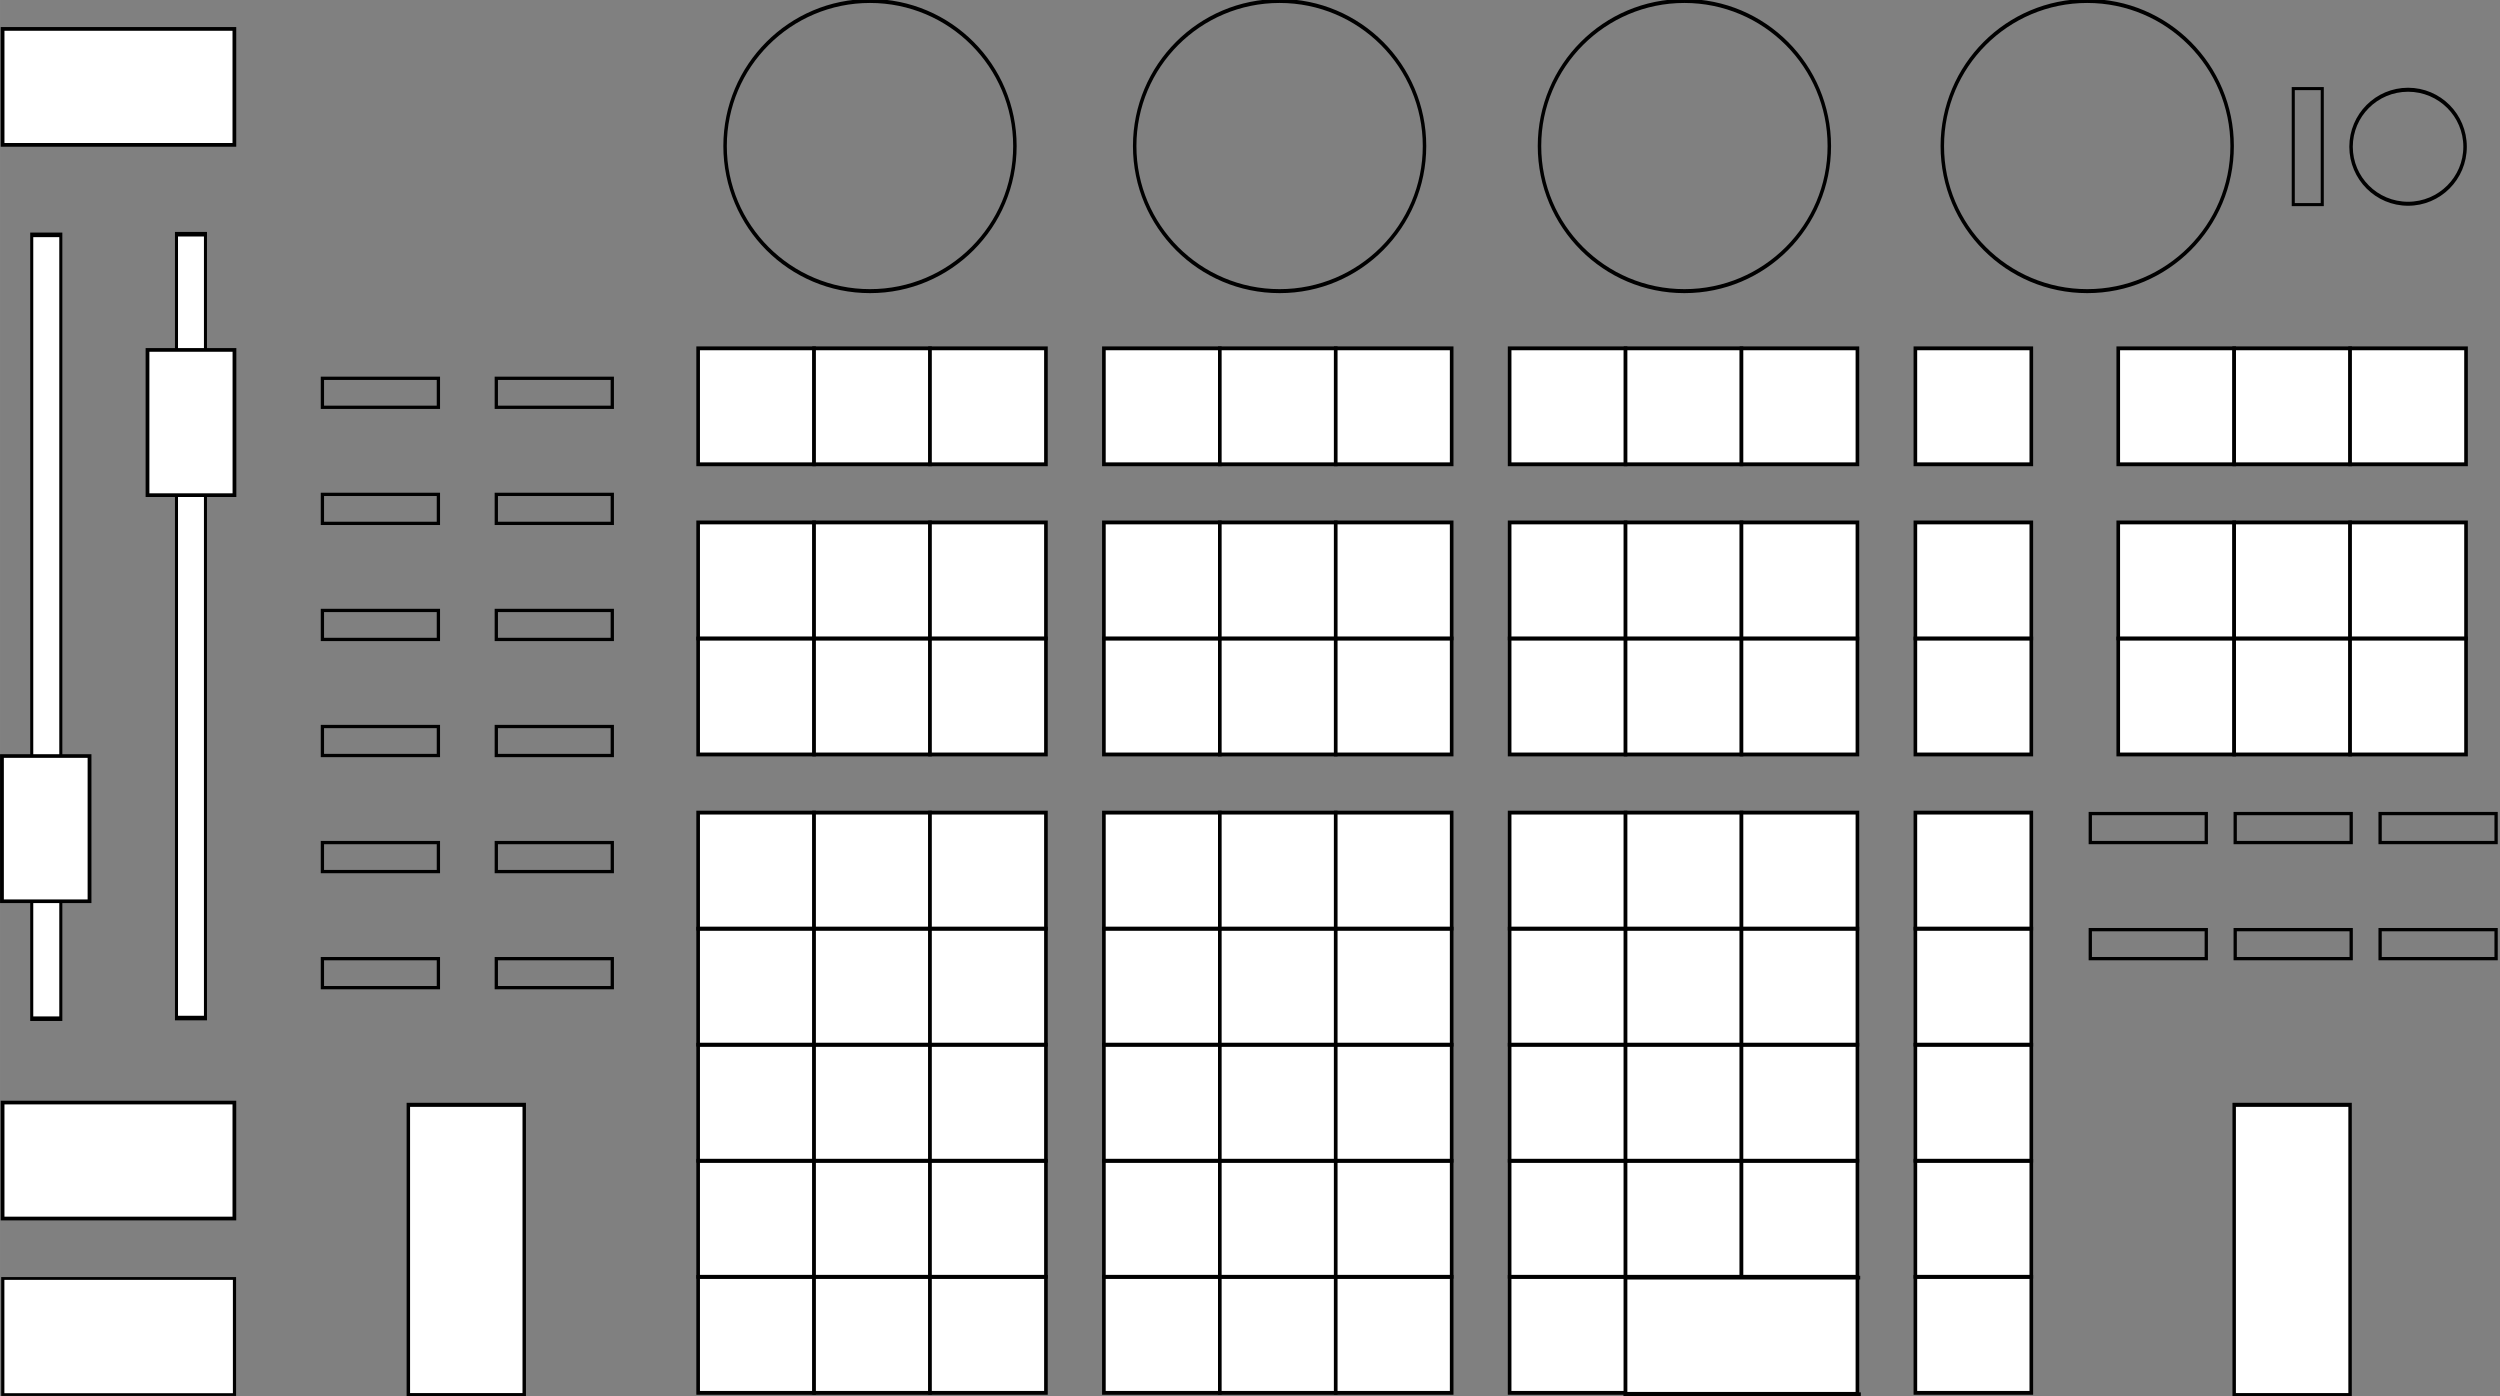 <?xml version="1.0" encoding="UTF-8" standalone="no"?>
<svg
   xmlns:v="http://schemas.microsoft.com/visio/2003/SVGExtensions/"
   xmlns:osb="http://www.openswatchbook.org/uri/2009/osb"
   xmlns:dc="http://purl.org/dc/elements/1.1/"
   xmlns:cc="http://creativecommons.org/ns#"
   xmlns:rdf="http://www.w3.org/1999/02/22-rdf-syntax-ns#"
   xmlns:svg="http://www.w3.org/2000/svg"
   xmlns="http://www.w3.org/2000/svg"
   xmlns:xlink="http://www.w3.org/1999/xlink"
   xmlns:sodipodi="http://sodipodi.sourceforge.net/DTD/sodipodi-0.dtd"
   xmlns:inkscape="http://www.inkscape.org/namespaces/inkscape"
   width="431.083"
   height="240.8"
   viewBox="0 0 114.057 63.712"
   version="1.1"
   id="display_keyboard"
   inkscape:version="1.0.2 (e86c870879, 2021-01-15, custom)"
   sodipodi:docname="Keyboard Overlay Source ion xe.svg">
  <rect x="0" y="0" width="114.057" height="63.712" fill="#808080" stroke="none"/>
  <defs
     id="defs2">
    <linearGradient
       id="linearGradient1286"
       osb:paint="solid">
      <stop
         style="stop-color:#000000;stop-opacity:1;"
         offset="0"
         id="stop1284" />
    </linearGradient>
    <linearGradient
       id="linearGradient1255"
       osb:paint="solid">
      <stop
         style="stop-color:#000000;stop-opacity:1;"
         offset="0"
         id="stop1253" />
    </linearGradient>
    <linearGradient
       inkscape:collect="always"
       xlink:href="#linearGradient1255"
       id="linearGradient1257"
       x1="-52.155"
       y1="391.355"
       x2="-20.58"
       y2="391.355"
       gradientUnits="userSpaceOnUse" />
    <linearGradient
       inkscape:collect="always"
       xlink:href="#linearGradient1286"
       id="linearGradient1288"
       x1="-0.669"
       y1="449.143"
       x2="30.149"
       y2="449.143"
       gradientUnits="userSpaceOnUse" />
  </defs>
  <sodipodi:namedview
     id="base"
     pagecolor="#ffffff"
     bordercolor="#666666"
     borderopacity="1.0"
     inkscape:pageopacity="0.0"
     inkscape:pageshadow="2"
     inkscape:zoom="1.9494505"
     inkscape:cx="238.63415"
     inkscape:cy="108.13398"
     inkscape:document-units="mm"
     inkscape:current-layer="g519"
     inkscape:document-rotation="0"
     showgrid="true"
     inkscape:window-width="1920"
     inkscape:window-height="1057"
     inkscape:window-x="-8"
     inkscape:window-y="113"
     inkscape:window-maximized="1"
     units="px"
     inkscape:snap-page="false">
    <inkscape:grid
       type="xygrid"
       id="grid1168"
       originx="-2.529"
       originy="-6.495" />
  </sodipodi:namedview>
  <g
     inkscape:label="Layer 1"
     inkscape:groupmode="layer"
     id="layer1"
     transform="translate(-2.529,-6.495)">
    <g
       style="font-size:12px;overflow:visible;color-interpolation-filters:sRGB;fill:none;fill-rule:evenodd;stroke-linecap:square;stroke-miterlimit:3"
       id="g835"
       transform="matrix(0.318,0,0,0.364,4.76,71.361)">
      <g
         v:mID="0"
         v:index="1"
         v:groupContext="foregroundPage"
         id="g519"
         style="display:inline">
        <g
           id="master"
           v:mID="98"
           v:groupContext="shape"
           transform="matrix(0.564,0,0,0.493,-6.645,-388.74)"
           style="font-size:12px;overflow:visible;color-interpolation-filters:sRGB;fill:none;fill-rule:evenodd;stroke:#000000;stroke-width:0.947;stroke-linecap:square;stroke-linejoin:miter;stroke-miterlimit:3;stroke-dasharray:none;stroke-opacity:1;paint-order:normal">
          <title
             id="title34-3">Master</title>
          <rect
             x="0"
             y="434.403"
             width="58.96"
             height="29.48"
             class="st1"
             id="rect36-6"
             style="stroke:#000000;stroke-width:0.947;stroke-linecap:square;stroke-linejoin:miter;stroke-miterlimit:3;stroke-dasharray:none;stroke-opacity:1;paint-order:normal" />
        </g>
        <title
           id="title12">weeeeee!</title>
        <v:pageProperties
           v:drawingScale="0.0393701"
           v:pageScale="0.0393701"
           v:drawingUnits="24"
           v:shadowOffsetX="8.50394"
           v:shadowOffsetY="-8.50394" />
        <g
           id="playbackfaderback1"
           v:mID="92"
           v:groupContext="shape"
           transform="matrix(0.67,0,0,0.877,-2.463,-457.346)"
           style="stroke:#000000;stroke-width:0.652;stroke-linecap:butt;stroke-linejoin:miter;stroke-miterlimit:3;stroke-dasharray:none;stroke-opacity:1;paint-order:normal">
          <title
             id="title3061">weeeee!</title>
          <rect
             x="0"
             y="351.859"
             width="6.224"
             height="112.024"
             class="st1"
             id="rect16"
             style="stroke:#000000;stroke-width:0.652;stroke-linecap:butt;stroke-linejoin:miter;stroke-miterlimit:3;stroke-dasharray:none;stroke-opacity:1;paint-order:normal" />
        </g>
        <g
           id="Playback_1"
           v:mID="94"
           v:groupContext="shape"
           transform="matrix(0.56,0,0,0.467,-6.738,-281.874)"
           style="stroke:#000000;stroke-width:0.977;stroke-linecap:butt;stroke-linejoin:miter;stroke-miterlimit:3;stroke-dasharray:none;stroke-opacity:1;paint-order:normal">
          <title
             id="title19">Playback 1</title>
          <rect
             x="0"
             y="424.904"
             width="22.438"
             height="38.979"
             class="st1"
             id="rect21"
             style="stroke:#000000;stroke-width:0.977;stroke-linecap:butt;stroke-linejoin:miter;stroke-miterlimit:3;stroke-dasharray:none;stroke-opacity:1;paint-order:normal" />
        </g>
        <g
           id="playbackfaderback2"
           v:mID="93"
           v:groupContext="shape"
           transform="matrix(0.668,0,0,0.877,18.303,-457.428)"
           style="stroke:#000000;stroke-width:0.653;stroke-linecap:butt;stroke-linejoin:miter;stroke-miterlimit:3;stroke-dasharray:none;stroke-opacity:1;paint-order:normal">
          <title
             id="title3063">weeeee!</title>
          <rect
             x="0"
             y="351.859"
             width="6.224"
             height="112.024"
             class="st1"
             id="rect26"
             style="stroke:#000000;stroke-width:0.653;stroke-linecap:butt;stroke-linejoin:miter;stroke-miterlimit:3;stroke-dasharray:none;stroke-opacity:1;paint-order:normal" />
        </g>
        <g
           id="Playback_2"
           v:mID="95"
           v:groupContext="shape"
           transform="matrix(0.547,0,0,0.467,14.145,-332.775)"
           style="stroke:#000000;stroke-width:0.989;stroke-linecap:butt;stroke-linejoin:miter;stroke-miterlimit:3;stroke-dasharray:none;stroke-opacity:1;paint-order:normal">
          <title
             id="title29">Playback 2</title>
          <rect
             x="0"
             y="424.904"
             width="22.806"
             height="38.979"
             class="st1"
             id="rect31"
             style="stroke:#000000;stroke-width:0.989;stroke-linecap:butt;stroke-linejoin:miter;stroke-miterlimit:3;stroke-dasharray:none;stroke-opacity:1;paint-order:normal" />
        </g>
        <g
           id="stopback"
           v:mID="98"
           v:groupContext="shape"
           transform="matrix(0.564,0,0,0.493,-6.645,-254.17)"
           style="stroke:#000000;stroke-width:0.947;stroke-linejoin:miter;stroke-miterlimit:3;stroke-dasharray:none;stroke-opacity:1;paint-order:normal">
          <title
             id="title34">Stop Back</title>
          <rect
             x="0"
             y="434.403"
             width="58.96"
             height="29.48"
             class="st1"
             id="rect36"
             style="stroke:#000000;stroke-width:0.947;stroke-linejoin:miter;stroke-miterlimit:3;stroke-dasharray:none;stroke-opacity:1;paint-order:normal" />
        </g>
        <g
           id="go"
           v:mID="99"
           v:groupContext="shape"
           transform="matrix(0.611,0,0,0.467,35.291,-212.511)"
           style="stroke:#000000;stroke-width:0.935;stroke-linejoin:miter;stroke-opacity:1;paint-order:normal">
          <title
             id="title39">Go</title>
          <rect
             x="-68.59"
             y="416.597"
             width="54.406"
             height="31.155"
             class="st1"
             id="rect41"
             style="stroke:#000000;stroke-linejoin:miter;stroke-opacity:1;paint-order:normal" />
        </g>
        <g
           id="shift"
           v:mID="169"
           v:groupContext="shape"
           transform="matrix(0.535,0,0,0.493,120.918,-203.83)"
           style="stroke:#000000;stroke-width:0.973;stroke-linecap:butt;stroke-linejoin:miter;stroke-miterlimit:3;stroke-dasharray:none;stroke-opacity:1;paint-order:normal">
          <title
             id="title214">Shift</title>
          <rect
             x="-51.912"
             y="376.615"
             width="31.089"
             height="29.48"
             class="st1"
             id="rect216"
             style="stroke:#000000;stroke-width:0.973;stroke-linecap:butt;stroke-linejoin:miter;stroke-miterlimit:3;stroke-dasharray:none;stroke-opacity:1;paint-order:normal" />
        </g>
        <g
           id="manualwheel1"
           v:mID="104"
           v:groupContext="shape"
           transform="matrix(0.564,0,0,0.574,51.567,-269.614)"
           style="font-size:12px;overflow:visible;color-interpolation-filters:sRGB;fill:none;fill-rule:evenodd;stroke:#000000;stroke-width:0.878;stroke-linecap:square;stroke-linejoin:miter;stroke-miterlimit:3;stroke-dasharray:none;stroke-opacity:1;paint-order:normal">
          <title
             id="title59-0">Manual Wheel 1</title>
          <rect
             x="0"
             y="400.501"
             width="29.48"
             height="63.382"
             class="st1"
             id="rect61-5"
             style="stroke:#000000;stroke-width:0.878;stroke-linejoin:miter;stroke-miterlimit:3;stroke-dasharray:none;stroke-opacity:1;paint-order:normal" />
        </g>
        <g
           id="delay"
           v:mID="169"
           v:groupContext="shape"
           transform="matrix(0.535,0,0,0.493,137.55,-203.83)"
           style="font-size:12px;overflow:visible;color-interpolation-filters:sRGB;fill:none;fill-rule:evenodd;stroke:#000000;stroke-width:0.973;stroke-linecap:butt;stroke-linejoin:miter;stroke-miterlimit:3;stroke-dasharray:none;stroke-opacity:1;paint-order:normal">
          <title
             id="title214-1">Delay</title>
          <rect
             x="-51.912"
             y="376.615"
             width="31.089"
             height="29.48"
             class="st1"
             id="rect216-1"
             style="stroke:#000000;stroke-width:0.973;stroke-linecap:butt;stroke-linejoin:miter;stroke-miterlimit:3;stroke-dasharray:none;stroke-opacity:1;paint-order:normal" />
        </g>
        <g
           id="macro-9"
           v:mID="169"
           v:groupContext="shape"
           transform="matrix(0.535,0,0,0.493,154.182,-203.83)"
           style="font-size:12px;overflow:visible;color-interpolation-filters:sRGB;fill:none;fill-rule:evenodd;stroke:#000000;stroke-width:0.973;stroke-linecap:butt;stroke-linejoin:miter;stroke-miterlimit:3;stroke-dasharray:none;stroke-opacity:1;paint-order:normal">
          <title
             id="title214-0">Time</title>
          <rect
             x="-51.912"
             y="376.615"
             width="31.089"
             height="29.48"
             class="st1"
             id="rect216-9"
             style="stroke:#000000;stroke-width:0.973;stroke-linecap:butt;stroke-linejoin:miter;stroke-miterlimit:3;stroke-dasharray:none;stroke-opacity:1;paint-order:normal" />
        </g>
        <ellipse
           style="fill:none;fill-opacity:0.349;stroke:#000000;stroke-width:0.5;stroke-linecap:square;stroke-linejoin:miter;stroke-miterlimit:3;stroke-dasharray:none;stroke-opacity:1;paint-order:normal"
           id="encoder4"
           cx="292.435"
           cy="-159.898"
           rx="20.79"
           ry="18.185"
           inkscape:label="#encoder4">
          <title
             id="title3055">Encoder 4</title>
        </ellipse>
        <g
           id="preset"
           v:mID="169"
           v:groupContext="shape"
           transform="matrix(0.535,0,0,0.493,120.918,-218.378)"
           style="font-size:12px;overflow:visible;color-interpolation-filters:sRGB;fill:none;fill-rule:evenodd;stroke:#000000;stroke-width:0.973;stroke-linecap:butt;stroke-linejoin:miter;stroke-miterlimit:3;stroke-dasharray:none;stroke-opacity:1;paint-order:normal">
          <title
             id="title214-05">Preset</title>
          <rect
             x="-51.912"
             y="376.615"
             width="31.089"
             height="29.48"
             class="st1"
             id="rect216-7"
             style="stroke:#000000;stroke-width:0.973;stroke-linecap:butt;stroke-linejoin:miter;stroke-miterlimit:3;stroke-dasharray:none;stroke-opacity:1;paint-order:normal" />
        </g>
        <g
           id="sub"
           v:mID="169"
           v:groupContext="shape"
           transform="matrix(0.535,0,0,0.493,137.55,-218.378)"
           style="font-size:12px;overflow:visible;color-interpolation-filters:sRGB;fill:none;fill-rule:evenodd;stroke:#000000;stroke-width:0.973;stroke-linecap:butt;stroke-linejoin:miter;stroke-miterlimit:3;stroke-dasharray:none;stroke-opacity:1;paint-order:normal">
          <title
             id="title214-1-9">Sub</title>
          <rect
             x="-51.912"
             y="376.615"
             width="31.089"
             height="29.48"
             class="st1"
             id="rect216-1-0"
             style="stroke:#000000;stroke-width:0.973;stroke-linecap:butt;stroke-linejoin:miter;stroke-miterlimit:3;stroke-dasharray:none;stroke-opacity:1;paint-order:normal" />
        </g>
        <g
           id="group"
           v:mID="169"
           v:groupContext="shape"
           transform="matrix(0.535,0,0,0.493,154.182,-218.378)"
           style="font-size:12px;overflow:visible;color-interpolation-filters:sRGB;fill:none;fill-rule:evenodd;stroke:#000000;stroke-width:0.973;stroke-linecap:butt;stroke-linejoin:miter;stroke-miterlimit:3;stroke-dasharray:none;stroke-opacity:1;paint-order:normal">
          <title
             id="title214-0-7">Group</title>
          <rect
             x="-51.912"
             y="376.615"
             width="31.089"
             height="29.48"
             class="st1"
             id="rect216-9-8"
             style="stroke:#000000;stroke-width:0.973;stroke-linecap:butt;stroke-linejoin:miter;stroke-miterlimit:3;stroke-dasharray:none;stroke-opacity:1;paint-order:normal" />
        </g>
        <g
           id="colorpalette"
           v:mID="169"
           v:groupContext="shape"
           transform="matrix(0.535,0,0,0.493,120.918,-232.926)"
           style="font-size:12px;overflow:visible;color-interpolation-filters:sRGB;fill:none;fill-rule:evenodd;stroke:#000000;stroke-width:0.973;stroke-linecap:butt;stroke-linejoin:miter;stroke-miterlimit:3;stroke-dasharray:none;stroke-opacity:1;paint-order:normal">
          <title
             id="title214-17">Color Palette</title>
          <rect
             x="-51.912"
             y="376.615"
             width="31.089"
             height="29.48"
             class="st1"
             id="rect216-4"
             style="stroke:#000000;stroke-width:0.973;stroke-linecap:butt;stroke-linejoin:miter;stroke-miterlimit:3;stroke-dasharray:none;stroke-opacity:1;paint-order:normal" />
        </g>
        <g
           id="beampalette"
           v:mID="169"
           v:groupContext="shape"
           transform="matrix(0.535,0,0,0.493,137.55,-232.926)"
           style="font-size:12px;overflow:visible;color-interpolation-filters:sRGB;fill:none;fill-rule:evenodd;stroke:#000000;stroke-width:0.973;stroke-linecap:butt;stroke-linejoin:miter;stroke-miterlimit:3;stroke-dasharray:none;stroke-opacity:1;paint-order:normal">
          <title
             id="title214-1-1">Beam Palette</title>
          <rect
             x="-51.912"
             y="376.615"
             width="31.089"
             height="29.48"
             class="st1"
             id="rect216-1-3"
             style="stroke:#000000;stroke-width:0.973;stroke-linecap:butt;stroke-linejoin:miter;stroke-miterlimit:3;stroke-dasharray:none;stroke-opacity:1;paint-order:normal" />
        </g>
        <g
           id="update"
           v:mID="169"
           v:groupContext="shape"
           transform="matrix(0.535,0,0,0.493,154.182,-232.926)"
           style="font-size:12px;overflow:visible;color-interpolation-filters:sRGB;fill:none;fill-rule:evenodd;stroke:#000000;stroke-width:0.973;stroke-linecap:butt;stroke-linejoin:miter;stroke-miterlimit:3;stroke-dasharray:none;stroke-opacity:1;paint-order:normal">
          <title
             id="title214-0-4">Update</title>
          <rect
             x="-51.912"
             y="376.615"
             width="31.089"
             height="29.48"
             class="st1"
             id="rect216-9-80"
             style="stroke:#000000;stroke-width:0.973;stroke-linecap:butt;stroke-linejoin:miter;stroke-miterlimit:3;stroke-dasharray:none;stroke-opacity:1;paint-order:normal" />
        </g>
        <g
           id="intpalette"
           v:mID="169"
           v:groupContext="shape"
           transform="matrix(0.535,0,0,0.493,120.918,-247.474)"
           style="font-size:12px;overflow:visible;color-interpolation-filters:sRGB;fill:none;fill-rule:evenodd;stroke:#000000;stroke-width:0.973;stroke-linecap:butt;stroke-linejoin:miter;stroke-miterlimit:3;stroke-dasharray:none;stroke-opacity:1;paint-order:normal">
          <title
             id="title214-9">Intensity Palette</title>
          <rect
             x="-51.912"
             y="376.615"
             width="31.089"
             height="29.48"
             class="st1"
             id="rect216-15"
             style="stroke:#000000;stroke-width:0.973;stroke-linecap:butt;stroke-linejoin:miter;stroke-miterlimit:3;stroke-dasharray:none;stroke-opacity:1;paint-order:normal" />
        </g>
        <g
           id="focuspalette"
           v:mID="169"
           v:groupContext="shape"
           transform="matrix(0.535,0,0,0.493,137.55,-247.474)"
           style="font-size:12px;overflow:visible;color-interpolation-filters:sRGB;fill:none;fill-rule:evenodd;stroke:#000000;stroke-width:0.973;stroke-linecap:butt;stroke-linejoin:miter;stroke-miterlimit:3;stroke-dasharray:none;stroke-opacity:1;paint-order:normal">
          <title
             id="title214-1-5">Focus Palette</title>
          <rect
             x="-51.912"
             y="376.615"
             width="31.089"
             height="29.48"
             class="st1"
             id="rect216-1-31"
             style="stroke:#000000;stroke-width:0.973;stroke-linecap:butt;stroke-linejoin:miter;stroke-miterlimit:3;stroke-dasharray:none;stroke-opacity:1;paint-order:normal" />
        </g>
        <g
           id="recordonly"
           v:mID="169"
           v:groupContext="shape"
           transform="matrix(0.535,0,0,0.493,154.182,-247.474)"
           style="font-size:12px;overflow:visible;color-interpolation-filters:sRGB;fill:none;fill-rule:evenodd;stroke:#000000;stroke-width:0.973;stroke-linecap:butt;stroke-linejoin:miter;stroke-miterlimit:3;stroke-dasharray:none;stroke-opacity:1;paint-order:normal">
          <title
             id="title214-0-3">Record Only</title>
          <rect
             x="-51.912"
             y="376.615"
             width="31.089"
             height="29.48"
             class="st1"
             id="rect216-9-0"
             style="stroke:#000000;stroke-width:0.973;stroke-linecap:butt;stroke-linejoin:miter;stroke-miterlimit:3;stroke-dasharray:none;stroke-opacity:1;paint-order:normal" />
        </g>
        <g
           id="part"
           v:mID="169"
           v:groupContext="shape"
           transform="matrix(0.535,0,0,0.493,120.918,-262.023)"
           style="font-size:12px;overflow:visible;color-interpolation-filters:sRGB;fill:none;fill-rule:evenodd;stroke:#000000;stroke-width:0.973;stroke-linecap:butt;stroke-linejoin:miter;stroke-miterlimit:3;stroke-dasharray:none;stroke-opacity:1;paint-order:normal">
          <title
             id="title214-7">Part</title>
          <rect
             x="-51.912"
             y="376.615"
             width="31.089"
             height="29.48"
             class="st1"
             id="rect216-2"
             style="stroke:#000000;stroke-width:0.973;stroke-linecap:butt;stroke-linejoin:miter;stroke-miterlimit:3;stroke-dasharray:none;stroke-opacity:1;paint-order:normal" />
        </g>
        <g
           id="cue"
           v:mID="169"
           v:groupContext="shape"
           transform="matrix(0.535,0,0,0.493,137.55,-262.023)"
           style="font-size:12px;overflow:visible;color-interpolation-filters:sRGB;fill:none;fill-rule:evenodd;stroke:#000000;stroke-width:0.973;stroke-linecap:butt;stroke-linejoin:miter;stroke-miterlimit:3;stroke-dasharray:none;stroke-opacity:1;paint-order:normal">
          <title
             id="title214-1-3">Cue</title>
          <rect
             x="-51.912"
             y="376.615"
             width="31.089"
             height="29.48"
             class="st1"
             id="rect216-1-4"
             style="stroke:#000000;stroke-width:0.973;stroke-linecap:butt;stroke-linejoin:miter;stroke-miterlimit:3;stroke-dasharray:none;stroke-opacity:1;paint-order:normal" />
        </g>
        <g
           id="record"
           v:mID="169"
           v:groupContext="shape"
           transform="matrix(0.535,0,0,0.493,154.182,-262.023)"
           style="font-size:12px;overflow:visible;color-interpolation-filters:sRGB;fill:none;fill-rule:evenodd;stroke:#000000;stroke-width:0.973;stroke-linecap:butt;stroke-linejoin:miter;stroke-miterlimit:3;stroke-dasharray:none;stroke-opacity:1;paint-order:normal">
          <title
             id="title214-0-2">Record</title>
          <rect
             x="-51.912"
             y="376.615"
             width="31.089"
             height="29.48"
             class="st1"
             id="rect216-9-3"
             style="stroke:#000000;stroke-width:0.973;stroke-linecap:butt;stroke-linejoin:miter;stroke-miterlimit:3;stroke-dasharray:none;stroke-opacity:1;paint-order:normal" />
        </g>
        <g
           id="delete"
           v:mID="169"
           v:groupContext="shape"
           transform="matrix(0.535,0,0,0.493,120.918,-283.845)"
           style="font-size:12px;overflow:visible;color-interpolation-filters:sRGB;fill:none;fill-rule:evenodd;stroke:#000000;stroke-width:0.973;stroke-linecap:butt;stroke-linejoin:miter;stroke-miterlimit:3;stroke-dasharray:none;stroke-opacity:1;paint-order:normal">
          <title
             id="title214-4">Delete</title>
          <rect
             x="-51.912"
             y="376.615"
             width="31.089"
             height="29.48"
             class="st1"
             id="rect216-8"
             style="stroke:#000000;stroke-width:0.973;stroke-linecap:butt;stroke-linejoin:miter;stroke-miterlimit:3;stroke-dasharray:none;stroke-opacity:1;paint-order:normal" />
        </g>
        <g
           id="path"
           v:mID="169"
           v:groupContext="shape"
           transform="matrix(0.535,0,0,0.493,137.55,-283.845)"
           style="font-size:12px;overflow:visible;color-interpolation-filters:sRGB;fill:none;fill-rule:evenodd;stroke:#000000;stroke-width:0.973;stroke-linecap:butt;stroke-linejoin:miter;stroke-miterlimit:3;stroke-dasharray:none;stroke-opacity:1;paint-order:normal">
          <title
             id="title214-1-58">Path</title>
          <rect
             x="-51.912"
             y="376.615"
             width="31.089"
             height="29.48"
             class="st1"
             id="rect216-1-7"
             style="stroke:#000000;stroke-width:0.973;stroke-linecap:butt;stroke-linejoin:miter;stroke-miterlimit:3;stroke-dasharray:none;stroke-opacity:1;paint-order:normal" />
        </g>
        <g
           id="effect"
           v:mID="169"
           v:groupContext="shape"
           transform="matrix(0.535,0,0,0.493,154.182,-283.845)"
           style="font-size:12px;overflow:visible;color-interpolation-filters:sRGB;fill:none;fill-rule:evenodd;stroke:#000000;stroke-width:0.973;stroke-linecap:butt;stroke-linejoin:miter;stroke-miterlimit:3;stroke-dasharray:none;stroke-opacity:1;paint-order:normal">
          <title
             id="title214-0-20">Effect</title>
          <rect
             x="-51.912"
             y="376.615"
             width="31.089"
             height="29.48"
             class="st1"
             id="rect216-9-84"
             style="stroke:#000000;stroke-width:0.973;stroke-linecap:butt;stroke-linejoin:miter;stroke-miterlimit:3;stroke-dasharray:none;stroke-opacity:1;paint-order:normal" />
        </g>
        <g
           id="macro"
           v:mID="169"
           v:groupContext="shape"
           transform="matrix(0.535,0,0,0.493,120.918,-298.393)"
           style="font-size:12px;overflow:visible;color-interpolation-filters:sRGB;fill:none;fill-rule:evenodd;stroke:#000000;stroke-width:0.973;stroke-linecap:butt;stroke-linejoin:miter;stroke-miterlimit:3;stroke-dasharray:none;stroke-opacity:1;paint-order:normal">
          <title
             id="title214-8">Macro</title>
          <rect
             x="-51.912"
             y="376.615"
             width="31.089"
             height="29.48"
             class="st1"
             id="rect216-16"
             style="stroke:#000000;stroke-width:0.973;stroke-linecap:butt;stroke-linejoin:miter;stroke-miterlimit:3;stroke-dasharray:none;stroke-opacity:1;paint-order:normal" />
        </g>
        <g
           id="help"
           v:mID="169"
           v:groupContext="shape"
           transform="matrix(0.535,0,0,0.493,137.55,-298.393)"
           style="font-size:12px;overflow:visible;color-interpolation-filters:sRGB;fill:none;fill-rule:evenodd;stroke:#000000;stroke-width:0.973;stroke-linecap:butt;stroke-linejoin:miter;stroke-miterlimit:3;stroke-dasharray:none;stroke-opacity:1;paint-order:normal">
          <title
             id="title214-1-98">Help</title>
          <rect
             x="-51.912"
             y="376.615"
             width="31.089"
             height="29.48"
             class="st1"
             id="rect216-1-5"
             style="stroke:#000000;stroke-width:0.973;stroke-linecap:butt;stroke-linejoin:miter;stroke-miterlimit:3;stroke-dasharray:none;stroke-opacity:1;paint-order:normal" />
        </g>
        <g
           id="learn"
           v:mID="169"
           v:groupContext="shape"
           transform="matrix(0.535,0,0,0.493,154.182,-298.393)"
           style="font-size:12px;overflow:visible;color-interpolation-filters:sRGB;fill:none;fill-rule:evenodd;stroke:#000000;stroke-width:0.973;stroke-linecap:butt;stroke-linejoin:miter;stroke-miterlimit:3;stroke-dasharray:none;stroke-opacity:1;paint-order:normal">
          <title
             id="title214-0-23">Learn</title>
          <rect
             x="-51.912"
             y="376.615"
             width="31.089"
             height="29.48"
             class="st1"
             id="rect216-9-09"
             style="stroke:#000000;stroke-width:0.973;stroke-linecap:butt;stroke-linejoin:miter;stroke-miterlimit:3;stroke-dasharray:none;stroke-opacity:1;paint-order:normal" />
        </g>
        <g
           id="displays"
           v:mID="169"
           v:groupContext="shape"
           transform="matrix(0.535,0,0,0.493,120.918,-320.215)"
           style="font-size:12px;overflow:visible;color-interpolation-filters:sRGB;fill:none;fill-rule:evenodd;stroke:#000000;stroke-width:0.973;stroke-linecap:butt;stroke-linejoin:miter;stroke-miterlimit:3;stroke-dasharray:none;stroke-opacity:1;paint-order:normal">
          <title
             id="title214-8-9">Displays</title>
          <rect
             x="-51.912"
             y="376.615"
             width="31.089"
             height="29.48"
             class="st1"
             id="rect216-16-9"
             style="stroke:#000000;stroke-width:0.973;stroke-linecap:butt;stroke-linejoin:miter;stroke-miterlimit:3;stroke-dasharray:none;stroke-opacity:1;paint-order:normal" />
        </g>
        <g
           id="address_patch"
           v:mID="169"
           v:groupContext="shape"
           transform="matrix(0.535,0,0,0.493,137.55,-320.215)"
           style="font-size:12px;overflow:visible;color-interpolation-filters:sRGB;fill:none;fill-rule:evenodd;stroke:#000000;stroke-width:0.973;stroke-linecap:butt;stroke-linejoin:miter;stroke-miterlimit:3;stroke-dasharray:none;stroke-opacity:1;paint-order:normal">
          <title
             id="title214-1-98-1">Address / Patch</title>
          <rect
             x="-51.912"
             y="376.615"
             width="31.089"
             height="29.48"
             class="st1"
             id="rect216-1-5-2"
             style="stroke:#000000;stroke-width:0.973;stroke-linecap:butt;stroke-linejoin:miter;stroke-miterlimit:3;stroke-dasharray:none;stroke-opacity:1;paint-order:normal" />
        </g>
        <g
           id="encoder_display"
           v:mID="169"
           v:groupContext="shape"
           transform="matrix(0.535,0,0,0.493,154.182,-320.215)"
           style="font-size:12px;overflow:visible;color-interpolation-filters:sRGB;fill:none;fill-rule:evenodd;stroke:#000000;stroke-width:0.973;stroke-linecap:butt;stroke-linejoin:miter;stroke-miterlimit:3;stroke-dasharray:none;stroke-opacity:1;paint-order:normal">
          <title
             id="title214-0-23-4">Encoder Display</title>
          <rect
             x="-51.912"
             y="376.615"
             width="31.089"
             height="29.48"
             class="st1"
             id="rect216-9-09-0"
             style="stroke:#000000;stroke-width:0.973;stroke-linecap:butt;stroke-linejoin:miter;stroke-miterlimit:3;stroke-dasharray:none;stroke-opacity:1;paint-order:normal" />
        </g>
        <g
           id="clear"
           v:mID="169"
           v:groupContext="shape"
           transform="matrix(0.535,0,0,0.493,179.13,-203.83)"
           style="font-size:12px;overflow:visible;color-interpolation-filters:sRGB;fill:none;fill-rule:evenodd;stroke:#000000;stroke-width:0.973;stroke-linecap:butt;stroke-linejoin:miter;stroke-miterlimit:3;stroke-dasharray:none;stroke-opacity:1;paint-order:normal">
          <title
             id="title214-5">Clear</title>
          <rect
             x="-51.912"
             y="376.615"
             width="31.089"
             height="29.48"
             class="st1"
             id="rect216-0"
             style="stroke:#000000;stroke-width:0.973;stroke-linecap:butt;stroke-linejoin:miter;stroke-miterlimit:3;stroke-dasharray:none;stroke-opacity:1;paint-order:normal" />
        </g>
        <g
           id="0"
           v:mID="169"
           v:groupContext="shape"
           transform="matrix(0.535,0,0,0.493,195.762,-203.83)"
           style="font-size:12px;overflow:visible;color-interpolation-filters:sRGB;fill:none;fill-rule:evenodd;stroke:#000000;stroke-width:0.973;stroke-linecap:butt;stroke-linejoin:miter;stroke-miterlimit:3;stroke-dasharray:none;stroke-opacity:1;paint-order:normal">
          <title
             id="title214-1-30">0</title>
          <rect
             x="-51.912"
             y="376.615"
             width="31.089"
             height="29.48"
             class="st1"
             id="rect216-1-48"
             style="stroke:#000000;stroke-width:0.973;stroke-linecap:butt;stroke-linejoin:miter;stroke-miterlimit:3;stroke-dasharray:none;stroke-opacity:1;paint-order:normal" />
        </g>
        <g
           id="Dot"
           v:mID="169"
           v:groupContext="shape"
           transform="matrix(0.535,0,0,0.493,212.393,-203.83)"
           style="font-size:12px;overflow:visible;color-interpolation-filters:sRGB;fill:none;fill-rule:evenodd;stroke:#000000;stroke-width:0.973;stroke-linecap:butt;stroke-linejoin:miter;stroke-miterlimit:3;stroke-dasharray:none;stroke-opacity:1;paint-order:normal">
          <title
             id="title214-0-75">.</title>
          <rect
             x="-51.912"
             y="376.615"
             width="31.089"
             height="29.48"
             class="st1"
             id="rect216-9-2"
             style="stroke:#000000;stroke-width:0.973;stroke-linecap:butt;stroke-linejoin:miter;stroke-miterlimit:3;stroke-dasharray:none;stroke-opacity:1;paint-order:normal" />
        </g>
        <g
           id="1"
           v:mID="169"
           v:groupContext="shape"
           transform="matrix(0.535,0,0,0.493,179.13,-218.378)"
           style="font-size:12px;overflow:visible;color-interpolation-filters:sRGB;fill:none;fill-rule:evenodd;stroke:#000000;stroke-width:0.973;stroke-linecap:butt;stroke-linejoin:miter;stroke-miterlimit:3;stroke-dasharray:none;stroke-opacity:1;paint-order:normal">
          <title
             id="title214-05-1">1</title>
          <rect
             x="-51.912"
             y="376.615"
             width="31.089"
             height="29.48"
             class="st1"
             id="rect216-7-2"
             style="stroke:#000000;stroke-width:0.973;stroke-linecap:butt;stroke-linejoin:miter;stroke-miterlimit:3;stroke-dasharray:none;stroke-opacity:1;paint-order:normal" />
        </g>
        <g
           id="2"
           v:mID="169"
           v:groupContext="shape"
           transform="matrix(0.535,0,0,0.493,195.762,-218.378)"
           style="font-size:12px;overflow:visible;color-interpolation-filters:sRGB;fill:none;fill-rule:evenodd;stroke:#000000;stroke-width:0.973;stroke-linecap:butt;stroke-linejoin:miter;stroke-miterlimit:3;stroke-dasharray:none;stroke-opacity:1;paint-order:normal">
          <title
             id="title214-1-9-7">2</title>
          <rect
             x="-51.912"
             y="376.615"
             width="31.089"
             height="29.48"
             class="st1"
             id="rect216-1-0-8"
             style="stroke:#000000;stroke-width:0.973;stroke-linecap:butt;stroke-linejoin:miter;stroke-miterlimit:3;stroke-dasharray:none;stroke-opacity:1;paint-order:normal" />
        </g>
        <g
           id="3"
           v:mID="169"
           v:groupContext="shape"
           transform="matrix(0.535,0,0,0.493,212.393,-218.378)"
           style="font-size:12px;overflow:visible;color-interpolation-filters:sRGB;fill:none;fill-rule:evenodd;stroke:#000000;stroke-width:0.973;stroke-linecap:butt;stroke-linejoin:miter;stroke-miterlimit:3;stroke-dasharray:none;stroke-opacity:1;paint-order:normal">
          <title
             id="title214-0-7-8">3</title>
          <rect
             x="-51.912"
             y="376.615"
             width="31.089"
             height="29.48"
             class="st1"
             id="rect216-9-8-3"
             style="stroke:#000000;stroke-width:0.973;stroke-linecap:butt;stroke-linejoin:miter;stroke-miterlimit:3;stroke-dasharray:none;stroke-opacity:1;paint-order:normal" />
        </g>
        <g
           id="4"
           v:mID="169"
           v:groupContext="shape"
           transform="matrix(0.535,0,0,0.493,179.13,-232.926)"
           style="font-size:12px;overflow:visible;color-interpolation-filters:sRGB;fill:none;fill-rule:evenodd;stroke:#000000;stroke-width:0.973;stroke-linecap:butt;stroke-linejoin:miter;stroke-miterlimit:3;stroke-dasharray:none;stroke-opacity:1;paint-order:normal">
          <title
             id="title214-17-2">4</title>
          <rect
             x="-51.912"
             y="376.615"
             width="31.089"
             height="29.48"
             class="st1"
             id="rect216-4-6"
             style="stroke:#000000;stroke-width:0.973;stroke-linecap:butt;stroke-linejoin:miter;stroke-miterlimit:3;stroke-dasharray:none;stroke-opacity:1;paint-order:normal" />
        </g>
        <g
           id="5"
           v:mID="169"
           v:groupContext="shape"
           transform="matrix(0.535,0,0,0.493,195.762,-232.926)"
           style="font-size:12px;overflow:visible;color-interpolation-filters:sRGB;fill:none;fill-rule:evenodd;stroke:#000000;stroke-width:0.973;stroke-linecap:butt;stroke-linejoin:miter;stroke-miterlimit:3;stroke-dasharray:none;stroke-opacity:1;paint-order:normal">
          <title
             id="title214-1-1-5">5</title>
          <rect
             x="-51.912"
             y="376.615"
             width="31.089"
             height="29.48"
             class="st1"
             id="rect216-1-3-2"
             style="stroke:#000000;stroke-width:0.973;stroke-linecap:butt;stroke-linejoin:miter;stroke-miterlimit:3;stroke-dasharray:none;stroke-opacity:1;paint-order:normal" />
        </g>
        <g
           id="6"
           v:mID="169"
           v:groupContext="shape"
           transform="matrix(0.535,0,0,0.493,212.393,-232.926)"
           style="font-size:12px;overflow:visible;color-interpolation-filters:sRGB;fill:none;fill-rule:evenodd;stroke:#000000;stroke-width:0.973;stroke-linecap:butt;stroke-linejoin:miter;stroke-miterlimit:3;stroke-dasharray:none;stroke-opacity:1;paint-order:normal">
          <title
             id="title214-0-4-9">6</title>
          <rect
             x="-51.912"
             y="376.615"
             width="31.089"
             height="29.48"
             class="st1"
             id="rect216-9-80-6"
             style="stroke:#000000;stroke-width:0.973;stroke-linecap:butt;stroke-linejoin:miter;stroke-miterlimit:3;stroke-dasharray:none;stroke-opacity:1;paint-order:normal" />
        </g>
        <g
           id="7"
           v:mID="169"
           v:groupContext="shape"
           transform="matrix(0.535,0,0,0.493,179.13,-247.474)"
           style="font-size:12px;overflow:visible;color-interpolation-filters:sRGB;fill:none;fill-rule:evenodd;stroke:#000000;stroke-width:0.973;stroke-linecap:butt;stroke-linejoin:miter;stroke-miterlimit:3;stroke-dasharray:none;stroke-opacity:1;paint-order:normal">
          <title
             id="title214-9-1">7</title>
          <rect
             x="-51.912"
             y="376.615"
             width="31.089"
             height="29.48"
             class="st1"
             id="rect216-15-2"
             style="stroke:#000000;stroke-width:0.973;stroke-linecap:butt;stroke-linejoin:miter;stroke-miterlimit:3;stroke-dasharray:none;stroke-opacity:1;paint-order:normal" />
        </g>
        <g
           id="8"
           v:mID="169"
           v:groupContext="shape"
           transform="matrix(0.535,0,0,0.493,195.762,-247.474)"
           style="font-size:12px;overflow:visible;color-interpolation-filters:sRGB;fill:none;fill-rule:evenodd;stroke:#000000;stroke-width:0.973;stroke-linecap:butt;stroke-linejoin:miter;stroke-miterlimit:3;stroke-dasharray:none;stroke-opacity:1;paint-order:normal">
          <title
             id="title214-1-5-4">8</title>
          <rect
             x="-51.912"
             y="376.615"
             width="31.089"
             height="29.48"
             class="st1"
             id="rect216-1-31-5"
             style="stroke:#000000;stroke-width:0.973;stroke-linecap:butt;stroke-linejoin:miter;stroke-miterlimit:3;stroke-dasharray:none;stroke-opacity:1;paint-order:normal" />
        </g>
        <g
           id="9"
           v:mID="169"
           v:groupContext="shape"
           transform="matrix(0.535,0,0,0.493,212.393,-247.474)"
           style="font-size:12px;overflow:visible;color-interpolation-filters:sRGB;fill:none;fill-rule:evenodd;stroke:#000000;stroke-width:0.973;stroke-linecap:butt;stroke-linejoin:miter;stroke-miterlimit:3;stroke-dasharray:none;stroke-opacity:1;paint-order:normal">
          <title
             id="title214-0-3-9">9</title>
          <rect
             x="-51.912"
             y="376.615"
             width="31.089"
             height="29.48"
             class="st1"
             id="rect216-9-0-0"
             style="stroke:#000000;stroke-width:0.973;stroke-linecap:butt;stroke-linejoin:miter;stroke-miterlimit:3;stroke-dasharray:none;stroke-opacity:1;paint-order:normal" />
        </g>
        <g
           id="plus"
           v:mID="169"
           v:groupContext="shape"
           transform="matrix(0.535,0,0,0.493,179.13,-262.023)"
           style="font-size:12px;overflow:visible;color-interpolation-filters:sRGB;fill:none;fill-rule:evenodd;stroke:#000000;stroke-width:0.973;stroke-linecap:butt;stroke-linejoin:miter;stroke-miterlimit:3;stroke-dasharray:none;stroke-opacity:1;paint-order:normal">
          <title
             id="title214-7-9">+</title>
          <rect
             x="-51.912"
             y="376.615"
             width="31.089"
             height="29.48"
             class="st1"
             id="rect216-2-1"
             style="stroke:#000000;stroke-width:0.973;stroke-linecap:butt;stroke-linejoin:miter;stroke-miterlimit:3;stroke-dasharray:none;stroke-opacity:1;paint-order:normal" />
        </g>
        <g
           id="thru"
           v:mID="169"
           v:groupContext="shape"
           transform="matrix(0.535,0,0,0.493,195.762,-262.023)"
           style="font-size:12px;overflow:visible;color-interpolation-filters:sRGB;fill:none;fill-rule:evenodd;stroke:#000000;stroke-width:0.973;stroke-linecap:butt;stroke-linejoin:miter;stroke-miterlimit:3;stroke-dasharray:none;stroke-opacity:1;paint-order:normal">
          <title
             id="title214-1-3-8">Thru</title>
          <rect
             x="-51.912"
             y="376.615"
             width="31.089"
             height="29.48"
             class="st1"
             id="rect216-1-4-1"
             style="stroke:#000000;stroke-width:0.973;stroke-linecap:butt;stroke-linejoin:miter;stroke-miterlimit:3;stroke-dasharray:none;stroke-opacity:1;paint-order:normal" />
        </g>
        <g
           id="minus"
           v:mID="169"
           v:groupContext="shape"
           transform="matrix(0.535,0,0,0.493,212.393,-262.023)"
           style="font-size:12px;overflow:visible;color-interpolation-filters:sRGB;fill:none;fill-rule:evenodd;stroke:#000000;stroke-width:0.973;stroke-linecap:butt;stroke-linejoin:miter;stroke-miterlimit:3;stroke-dasharray:none;stroke-opacity:1;paint-order:normal">
          <title
             id="title214-0-2-7">-</title>
          <rect
             x="-51.912"
             y="376.615"
             width="31.089"
             height="29.48"
             class="st1"
             id="rect216-9-3-6"
             style="stroke:#000000;stroke-width:0.973;stroke-linecap:butt;stroke-linejoin:miter;stroke-miterlimit:3;stroke-dasharray:none;stroke-opacity:1;paint-order:normal" />
        </g>
        <g
           id="gotocue"
           v:mID="169"
           v:groupContext="shape"
           transform="matrix(0.535,0,0,0.493,179.13,-283.845)"
           style="font-size:12px;overflow:visible;color-interpolation-filters:sRGB;fill:none;fill-rule:evenodd;stroke:#000000;stroke-width:0.973;stroke-linecap:butt;stroke-linejoin:miter;stroke-miterlimit:3;stroke-dasharray:none;stroke-opacity:1;paint-order:normal">
          <title
             id="title214-4-7">Go To Cue</title>
          <rect
             x="-51.912"
             y="376.615"
             width="31.089"
             height="29.48"
             class="st1"
             id="rect216-8-3"
             style="stroke:#000000;stroke-width:0.973;stroke-linecap:butt;stroke-linejoin:miter;stroke-miterlimit:3;stroke-dasharray:none;stroke-opacity:1;paint-order:normal" />
        </g>
        <g
           id="block"
           v:mID="169"
           v:groupContext="shape"
           transform="matrix(0.535,0,0,0.493,195.762,-283.845)"
           style="font-size:12px;overflow:visible;color-interpolation-filters:sRGB;fill:none;fill-rule:evenodd;stroke:#000000;stroke-width:0.973;stroke-linecap:butt;stroke-linejoin:miter;stroke-miterlimit:3;stroke-dasharray:none;stroke-opacity:1;paint-order:normal">
          <title
             id="title214-1-58-0">Block</title>
          <rect
             x="-51.912"
             y="376.615"
             width="31.089"
             height="29.48"
             class="st1"
             id="rect216-1-7-4"
             style="stroke:#000000;stroke-width:0.973;stroke-linecap:butt;stroke-linejoin:miter;stroke-miterlimit:3;stroke-dasharray:none;stroke-opacity:1;paint-order:normal" />
        </g>
        <g
           id="assert1"
           v:mID="169"
           v:groupContext="shape"
           transform="matrix(0.535,0,0,0.493,212.393,-283.845)"
           style="font-size:12px;overflow:visible;color-interpolation-filters:sRGB;fill:none;fill-rule:evenodd;stroke:#000000;stroke-width:0.973;stroke-linecap:butt;stroke-linejoin:miter;stroke-miterlimit:3;stroke-dasharray:none;stroke-opacity:1;paint-order:normal">
          <title
             id="title214-0-20-9">Assert</title>
          <rect
             x="-51.912"
             y="376.615"
             width="31.089"
             height="29.48"
             class="st1"
             id="rect216-9-84-6"
             style="stroke:#000000;stroke-width:0.973;stroke-linecap:butt;stroke-linejoin:miter;stroke-miterlimit:3;stroke-dasharray:none;stroke-opacity:1;paint-order:normal" />
        </g>
        <g
           id="query"
           v:mID="169"
           v:groupContext="shape"
           transform="matrix(0.535,0,0,0.493,179.13,-298.393)"
           style="font-size:12px;overflow:visible;color-interpolation-filters:sRGB;fill:none;fill-rule:evenodd;stroke:#000000;stroke-width:0.973;stroke-linecap:butt;stroke-linejoin:miter;stroke-miterlimit:3;stroke-dasharray:none;stroke-opacity:1;paint-order:normal">
          <title
             id="title214-8-1">Query</title>
          <rect
             x="-51.912"
             y="376.615"
             width="31.089"
             height="29.48"
             class="st1"
             id="rect216-16-7"
             style="stroke:#000000;stroke-width:0.973;stroke-linecap:butt;stroke-linejoin:miter;stroke-miterlimit:3;stroke-dasharray:none;stroke-opacity:1;paint-order:normal" />
        </g>
        <g
           id="copyto_moveto"
           v:mID="169"
           v:groupContext="shape"
           transform="matrix(0.535,0,0,0.493,195.762,-298.393)"
           style="font-size:12px;overflow:visible;color-interpolation-filters:sRGB;fill:none;fill-rule:evenodd;stroke:#000000;stroke-width:0.973;stroke-linecap:butt;stroke-linejoin:miter;stroke-miterlimit:3;stroke-dasharray:none;stroke-opacity:1;paint-order:normal">
          <title
             id="title214-1-98-2">Copy To / Move To</title>
          <rect
             x="-51.912"
             y="376.615"
             width="31.089"
             height="29.48"
             class="st1"
             id="rect216-1-5-9"
             style="stroke:#000000;stroke-width:0.973;stroke-linecap:butt;stroke-linejoin:miter;stroke-miterlimit:3;stroke-dasharray:none;stroke-opacity:1;paint-order:normal" />
        </g>
        <g
           id="recallfrom"
           v:mID="169"
           v:groupContext="shape"
           transform="matrix(0.535,0,0,0.493,212.393,-298.393)"
           style="font-size:12px;overflow:visible;color-interpolation-filters:sRGB;fill:none;fill-rule:evenodd;stroke:#000000;stroke-width:0.973;stroke-linecap:butt;stroke-linejoin:miter;stroke-miterlimit:3;stroke-dasharray:none;stroke-opacity:1;paint-order:normal">
          <title
             id="title214-0-23-8">Recall From </title>
          <rect
             x="-51.912"
             y="376.615"
             width="31.089"
             height="29.48"
             class="st1"
             id="rect216-9-09-5"
             style="stroke:#000000;stroke-width:0.973;stroke-linecap:butt;stroke-linejoin:miter;stroke-miterlimit:3;stroke-dasharray:none;stroke-opacity:1;paint-order:normal" />
        </g>
        <g
           id="intensity_s1"
           v:mID="169"
           v:groupContext="shape"
           transform="matrix(0.535,0,0,0.493,179.13,-320.215)"
           style="font-size:12px;overflow:visible;color-interpolation-filters:sRGB;fill:none;fill-rule:evenodd;stroke:#000000;stroke-width:0.973;stroke-linecap:butt;stroke-linejoin:miter;stroke-miterlimit:3;stroke-dasharray:none;stroke-opacity:1;paint-order:normal">
          <title
             id="title214-8-9-0">Intensity / S1</title>
          <rect
             x="-51.912"
             y="376.615"
             width="31.089"
             height="29.48"
             class="st1"
             id="rect216-16-9-8"
             style="stroke:#000000;stroke-width:0.973;stroke-linecap:butt;stroke-linejoin:miter;stroke-miterlimit:3;stroke-dasharray:none;stroke-opacity:1;paint-order:normal" />
        </g>
        <g
           id="focus_s2"
           v:mID="169"
           v:groupContext="shape"
           transform="matrix(0.535,0,0,0.493,195.762,-320.215)"
           style="font-size:12px;overflow:visible;color-interpolation-filters:sRGB;fill:none;fill-rule:evenodd;stroke:#000000;stroke-width:0.973;stroke-linecap:butt;stroke-linejoin:miter;stroke-miterlimit:3;stroke-dasharray:none;stroke-opacity:1;paint-order:normal">
          <title
             id="title214-1-98-1-7">Focus / S2</title>
          <rect
             x="-51.912"
             y="376.615"
             width="31.089"
             height="29.48"
             class="st1"
             id="rect216-1-5-2-4"
             style="stroke:#000000;stroke-width:0.973;stroke-linecap:butt;stroke-linejoin:miter;stroke-miterlimit:3;stroke-dasharray:none;stroke-opacity:1;paint-order:normal" />
        </g>
        <g
           id="color_s3"
           v:mID="169"
           v:groupContext="shape"
           transform="matrix(0.535,0,0,0.493,212.393,-320.215)"
           style="font-size:12px;overflow:visible;color-interpolation-filters:sRGB;fill:none;fill-rule:evenodd;stroke:#000000;stroke-width:0.973;stroke-linecap:butt;stroke-linejoin:miter;stroke-miterlimit:3;stroke-dasharray:none;stroke-opacity:1;paint-order:normal">
          <title
             id="title214-0-23-4-5">Color / S3</title>
          <rect
             x="-51.912"
             y="376.615"
             width="31.089"
             height="29.48"
             class="st1"
             id="rect216-9-09-0-6"
             style="stroke:#000000;stroke-width:0.973;stroke-linecap:butt;stroke-linejoin:miter;stroke-miterlimit:3;stroke-dasharray:none;stroke-opacity:1;paint-order:normal" />
        </g>
        <g
           id="at"
           v:mID="169"
           v:groupContext="shape"
           transform="matrix(0.535,0,0,0.493,237.341,-203.83)"
           style="font-size:12px;overflow:visible;color-interpolation-filters:sRGB;fill:none;fill-rule:evenodd;stroke:#000000;stroke-width:0.973;stroke-linecap:butt;stroke-linejoin:miter;stroke-miterlimit:3;stroke-dasharray:none;stroke-opacity:1;paint-order:normal">
          <title
             id="title214-93">At</title>
          <rect
             x="-51.912"
             y="376.615"
             width="31.089"
             height="29.48"
             class="st1"
             id="rect216-21"
             style="stroke:#000000;stroke-width:0.973;stroke-linecap:butt;stroke-linejoin:miter;stroke-miterlimit:3;stroke-dasharray:none;stroke-opacity:1;paint-order:normal" />
        </g>
        <g
           id="full"
           v:mID="169"
           v:groupContext="shape"
           transform="matrix(0.535,0,0,0.493,237.341,-218.378)"
           style="font-size:12px;overflow:visible;color-interpolation-filters:sRGB;fill:none;fill-rule:evenodd;stroke:#000000;stroke-width:0.973;stroke-linecap:butt;stroke-linejoin:miter;stroke-miterlimit:3;stroke-dasharray:none;stroke-opacity:1;paint-order:normal">
          <title
             id="title214-05-6">Full</title>
          <rect
             x="-51.912"
             y="376.615"
             width="31.089"
             height="29.48"
             class="st1"
             id="rect216-7-9"
             style="stroke:#000000;stroke-width:0.973;stroke-linecap:butt;stroke-linejoin:miter;stroke-miterlimit:3;stroke-dasharray:none;stroke-opacity:1;paint-order:normal" />
        </g>
        <g
           id="level"
           v:mID="169"
           v:groupContext="shape"
           transform="matrix(0.535,0,0,0.493,253.973,-218.378)"
           style="font-size:12px;overflow:visible;color-interpolation-filters:sRGB;fill:none;fill-rule:evenodd;stroke:#000000;stroke-width:0.973;stroke-linecap:butt;stroke-linejoin:miter;stroke-miterlimit:3;stroke-dasharray:none;stroke-opacity:1;paint-order:normal">
          <title
             id="title214-1-9-6">Level</title>
          <rect
             x="-51.912"
             y="376.615"
             width="31.089"
             height="29.48"
             class="st1"
             id="rect216-1-0-2"
             style="stroke:#000000;stroke-width:0.973;stroke-linecap:butt;stroke-linejoin:miter;stroke-miterlimit:3;stroke-dasharray:none;stroke-opacity:1;paint-order:normal" />
        </g>
        <g
           id="qonly_track"
           v:mID="169"
           v:groupContext="shape"
           transform="matrix(0.535,0,0,0.493,270.605,-218.378)"
           style="font-size:12px;overflow:visible;color-interpolation-filters:sRGB;fill:none;fill-rule:evenodd;stroke:#000000;stroke-width:0.973;stroke-linecap:butt;stroke-linejoin:miter;stroke-miterlimit:3;stroke-dasharray:none;stroke-opacity:1;paint-order:normal">
          <title
             id="title214-0-7-1">Q Only / Track</title>
          <rect
             x="-51.912"
             y="376.615"
             width="31.089"
             height="29.48"
             class="st1"
             id="rect216-9-8-1"
             style="stroke:#000000;stroke-width:0.973;stroke-linecap:butt;stroke-linejoin:miter;stroke-miterlimit:3;stroke-dasharray:none;stroke-opacity:1;paint-order:normal" />
        </g>
        <g
           id="out"
           v:mID="169"
           v:groupContext="shape"
           transform="matrix(0.535,0,0,0.493,237.341,-232.926)"
           style="font-size:12px;overflow:visible;color-interpolation-filters:sRGB;fill:none;fill-rule:evenodd;stroke:#000000;stroke-width:0.973;stroke-linecap:butt;stroke-linejoin:miter;stroke-miterlimit:3;stroke-dasharray:none;stroke-opacity:1;paint-order:normal">
          <title
             id="title214-17-4">Out</title>
          <rect
             x="-51.912"
             y="376.615"
             width="31.089"
             height="29.48"
             class="st1"
             id="rect216-4-2"
             style="stroke:#000000;stroke-width:0.973;stroke-linecap:butt;stroke-linejoin:miter;stroke-miterlimit:3;stroke-dasharray:none;stroke-opacity:1;paint-order:normal" />
        </g>
        <g
           id="minuspercent"
           v:mID="169"
           v:groupContext="shape"
           transform="matrix(0.535,0,0,0.493,253.973,-232.926)"
           style="font-size:12px;overflow:visible;color-interpolation-filters:sRGB;fill:none;fill-rule:evenodd;stroke:#000000;stroke-width:0.973;stroke-linecap:butt;stroke-linejoin:miter;stroke-miterlimit:3;stroke-dasharray:none;stroke-opacity:1;paint-order:normal">
          <title
             id="title214-1-1-59">-%</title>
          <rect
             x="-51.912"
             y="376.615"
             width="31.089"
             height="29.48"
             class="st1"
             id="rect216-1-3-25"
             style="stroke:#000000;stroke-width:0.973;stroke-linecap:butt;stroke-linejoin:miter;stroke-miterlimit:3;stroke-dasharray:none;stroke-opacity:1;paint-order:normal" />
        </g>
        <g
           id="trace"
           v:mID="169"
           v:groupContext="shape"
           transform="matrix(0.535,0,0,0.493,270.605,-232.926)"
           style="font-size:12px;overflow:visible;color-interpolation-filters:sRGB;fill:none;fill-rule:evenodd;stroke:#000000;stroke-width:0.973;stroke-linecap:butt;stroke-linejoin:miter;stroke-miterlimit:3;stroke-dasharray:none;stroke-opacity:1;paint-order:normal">
          <title
             id="title214-0-4-8">Trace</title>
          <rect
             x="-51.912"
             y="376.615"
             width="31.089"
             height="29.48"
             class="st1"
             id="rect216-9-80-1"
             style="stroke:#000000;stroke-width:0.973;stroke-linecap:butt;stroke-linejoin:miter;stroke-miterlimit:3;stroke-dasharray:none;stroke-opacity:1;paint-order:normal" />
        </g>
        <g
           id="remdim"
           v:mID="169"
           v:groupContext="shape"
           transform="matrix(0.535,0,0,0.493,237.341,-247.474)"
           style="font-size:12px;overflow:visible;color-interpolation-filters:sRGB;fill:none;fill-rule:evenodd;stroke:#000000;stroke-width:0.973;stroke-linecap:butt;stroke-linejoin:miter;stroke-miterlimit:3;stroke-dasharray:none;stroke-opacity:1;paint-order:normal">
          <title
             id="title214-9-0">Rem Dim</title>
          <rect
             x="-51.912"
             y="376.615"
             width="31.089"
             height="29.48"
             class="st1"
             id="rect216-15-8"
             style="stroke:#000000;stroke-width:0.973;stroke-linecap:butt;stroke-linejoin:miter;stroke-miterlimit:3;stroke-dasharray:none;stroke-opacity:1;paint-order:normal" />
        </g>
        <g
           id="pluspercent"
           v:mID="169"
           v:groupContext="shape"
           transform="matrix(0.535,0,0,0.493,253.973,-247.474)"
           style="font-size:12px;overflow:visible;color-interpolation-filters:sRGB;fill:none;fill-rule:evenodd;stroke:#000000;stroke-width:0.973;stroke-linecap:butt;stroke-linejoin:miter;stroke-miterlimit:3;stroke-dasharray:none;stroke-opacity:1;paint-order:normal">
          <title
             id="title214-1-5-5">+%</title>
          <rect
             x="-51.912"
             y="376.615"
             width="31.089"
             height="29.48"
             class="st1"
             id="rect216-1-31-2"
             style="stroke:#000000;stroke-width:0.973;stroke-linecap:butt;stroke-linejoin:miter;stroke-miterlimit:3;stroke-dasharray:none;stroke-opacity:1;paint-order:normal" />
        </g>
        <g
           id="home"
           v:mID="169"
           v:groupContext="shape"
           transform="matrix(0.535,0,0,0.493,270.605,-247.474)"
           style="font-size:12px;overflow:visible;color-interpolation-filters:sRGB;fill:none;fill-rule:evenodd;stroke:#000000;stroke-width:0.973;stroke-linecap:butt;stroke-linejoin:miter;stroke-miterlimit:3;stroke-dasharray:none;stroke-opacity:1;paint-order:normal">
          <title
             id="title214-0-3-4">Home</title>
          <rect
             x="-51.912"
             y="376.615"
             width="31.089"
             height="29.48"
             class="st1"
             id="rect216-9-0-4"
             style="stroke:#000000;stroke-width:0.973;stroke-linecap:butt;stroke-linejoin:miter;stroke-miterlimit:3;stroke-dasharray:none;stroke-opacity:1;paint-order:normal" />
        </g>
        <g
           id="slash"
           v:mID="169"
           v:groupContext="shape"
           transform="matrix(0.535,0,0,0.493,237.341,-262.023)"
           style="font-size:12px;overflow:visible;color-interpolation-filters:sRGB;fill:none;fill-rule:evenodd;stroke:#000000;stroke-width:0.973;stroke-linecap:butt;stroke-linejoin:miter;stroke-miterlimit:3;stroke-dasharray:none;stroke-opacity:1;paint-order:normal">
          <title
             id="title214-7-4">Slash</title>
          <rect
             x="-51.912"
             y="376.615"
             width="31.089"
             height="29.48"
             class="st1"
             id="rect216-2-7"
             style="stroke:#000000;stroke-width:0.973;stroke-linecap:butt;stroke-linejoin:miter;stroke-miterlimit:3;stroke-dasharray:none;stroke-opacity:1;paint-order:normal" />
        </g>
        <g
           id="mark"
           v:mID="169"
           v:groupContext="shape"
           transform="matrix(0.535,0,0,0.493,253.973,-262.023)"
           style="font-size:12px;overflow:visible;color-interpolation-filters:sRGB;fill:none;fill-rule:evenodd;stroke:#000000;stroke-width:0.973;stroke-linecap:butt;stroke-linejoin:miter;stroke-miterlimit:3;stroke-dasharray:none;stroke-opacity:1;paint-order:normal">
          <title
             id="title214-1-3-7">Mark</title>
          <rect
             x="-51.912"
             y="376.615"
             width="31.089"
             height="29.48"
             class="st1"
             id="rect216-1-4-0"
             style="stroke:#000000;stroke-width:0.973;stroke-linecap:butt;stroke-linejoin:miter;stroke-miterlimit:3;stroke-dasharray:none;stroke-opacity:1;paint-order:normal" />
        </g>
        <g
           id="sneak"
           v:mID="169"
           v:groupContext="shape"
           transform="matrix(0.535,0,0,0.493,270.605,-262.023)"
           style="font-size:12px;overflow:visible;color-interpolation-filters:sRGB;fill:none;fill-rule:evenodd;stroke:#000000;stroke-width:0.973;stroke-linecap:butt;stroke-linejoin:miter;stroke-miterlimit:3;stroke-dasharray:none;stroke-opacity:1;paint-order:normal">
          <title
             id="title214-0-2-6">Sneak</title>
          <rect
             x="-51.912"
             y="376.615"
             width="31.089"
             height="29.48"
             class="st1"
             id="rect216-9-3-5"
             style="stroke:#000000;stroke-width:0.973;stroke-linecap:butt;stroke-linejoin:miter;stroke-miterlimit:3;stroke-dasharray:none;stroke-opacity:1;paint-order:normal" />
        </g>
        <g
           id="undoredo"
           v:mID="169"
           v:groupContext="shape"
           transform="matrix(0.535,0,0,0.493,237.341,-283.845)"
           style="font-size:12px;overflow:visible;color-interpolation-filters:sRGB;fill:none;fill-rule:evenodd;stroke:#000000;stroke-width:0.973;stroke-linecap:butt;stroke-linejoin:miter;stroke-miterlimit:3;stroke-dasharray:none;stroke-opacity:1;paint-order:normal">
          <title
             id="title214-4-79">Undo / Redo</title>
          <rect
             x="-51.912"
             y="376.615"
             width="31.089"
             height="29.48"
             class="st1"
             id="rect216-8-5"
             style="stroke:#000000;stroke-width:0.973;stroke-linecap:butt;stroke-linejoin:miter;stroke-miterlimit:3;stroke-dasharray:none;stroke-opacity:1;paint-order:normal" />
        </g>
        <g
           id="high"
           v:mID="169"
           v:groupContext="shape"
           transform="matrix(0.535,0,0,0.493,253.973,-283.845)"
           style="font-size:12px;overflow:visible;color-interpolation-filters:sRGB;fill:none;fill-rule:evenodd;stroke:#000000;stroke-width:0.973;stroke-linecap:butt;stroke-linejoin:miter;stroke-miterlimit:3;stroke-dasharray:none;stroke-opacity:1;paint-order:normal">
          <title
             id="title214-1-58-3">High</title>
          <rect
             x="-51.912"
             y="376.615"
             width="31.089"
             height="29.48"
             class="st1"
             id="rect216-1-7-7"
             style="stroke:#000000;stroke-width:0.973;stroke-linecap:butt;stroke-linejoin:miter;stroke-miterlimit:3;stroke-dasharray:none;stroke-opacity:1;paint-order:normal" />
        </g>
        <g
           id="fan"
           v:mID="169"
           v:groupContext="shape"
           transform="matrix(0.535,0,0,0.493,270.605,-283.845)"
           style="font-size:12px;overflow:visible;color-interpolation-filters:sRGB;fill:none;fill-rule:evenodd;stroke:#000000;stroke-width:0.973;stroke-linecap:butt;stroke-linejoin:miter;stroke-miterlimit:3;stroke-dasharray:none;stroke-opacity:1;paint-order:normal">
          <title
             id="title214-0-20-6">Fan</title>
          <rect
             x="-51.912"
             y="376.615"
             width="31.089"
             height="29.48"
             class="st1"
             id="rect216-9-84-4"
             style="stroke:#000000;stroke-width:0.973;stroke-linecap:butt;stroke-linejoin:miter;stroke-miterlimit:3;stroke-dasharray:none;stroke-opacity:1;paint-order:normal" />
        </g>
        <g
           id="label"
           v:mID="169"
           v:groupContext="shape"
           transform="matrix(0.535,0,0,0.493,237.341,-298.393)"
           style="font-size:12px;overflow:visible;color-interpolation-filters:sRGB;fill:none;fill-rule:evenodd;stroke:#000000;stroke-width:0.973;stroke-linecap:butt;stroke-linejoin:miter;stroke-miterlimit:3;stroke-dasharray:none;stroke-opacity:1;paint-order:normal">
          <title
             id="title214-8-8">Label</title>
          <rect
             x="-51.912"
             y="376.615"
             width="31.089"
             height="29.48"
             class="st1"
             id="rect216-16-0"
             style="stroke:#000000;stroke-width:0.973;stroke-linecap:butt;stroke-linejoin:miter;stroke-miterlimit:3;stroke-dasharray:none;stroke-opacity:1;paint-order:normal" />
        </g>
        <g
           id="unused"
           v:mID="169"
           v:groupContext="shape"
           transform="matrix(0.535,0,0,0.493,253.973,-298.393)"
           style="font-size:12px;overflow:visible;color-interpolation-filters:sRGB;fill:none;fill-rule:evenodd;stroke:#000000;stroke-width:0.973;stroke-linecap:butt;stroke-linejoin:miter;stroke-miterlimit:3;stroke-dasharray:none;stroke-opacity:1;paint-order:normal">
          <title
             id="title214-1-98-25">Unused</title>
          <rect
             x="-51.912"
             y="376.615"
             width="31.089"
             height="29.48"
             class="st1"
             id="rect216-1-5-6"
             style="stroke:#000000;stroke-width:0.973;stroke-linecap:butt;stroke-linejoin:miter;stroke-miterlimit:3;stroke-dasharray:none;stroke-opacity:1;paint-order:normal" />
        </g>
        <g
           id="about"
           v:mID="169"
           v:groupContext="shape"
           transform="matrix(0.535,0,0,0.493,270.605,-298.393)"
           style="font-size:12px;overflow:visible;color-interpolation-filters:sRGB;fill:none;fill-rule:evenodd;stroke:#000000;stroke-width:0.973;stroke-linecap:butt;stroke-linejoin:miter;stroke-miterlimit:3;stroke-dasharray:none;stroke-opacity:1;paint-order:normal">
          <title
             id="title214-0-23-6">About</title>
          <rect
             x="-51.912"
             y="376.615"
             width="31.089"
             height="29.48"
             class="st1"
             id="rect216-9-09-2"
             style="stroke:#000000;stroke-width:0.973;stroke-linecap:butt;stroke-linejoin:miter;stroke-miterlimit:3;stroke-dasharray:none;stroke-opacity:1;paint-order:normal" />
        </g>
        <g
           id="shutter_s4"
           v:mID="169"
           v:groupContext="shape"
           transform="matrix(0.535,0,0,0.493,237.341,-320.215)"
           style="font-size:12px;overflow:visible;color-interpolation-filters:sRGB;fill:none;fill-rule:evenodd;stroke:#000000;stroke-width:0.973;stroke-linecap:butt;stroke-linejoin:miter;stroke-miterlimit:3;stroke-dasharray:none;stroke-opacity:1;paint-order:normal">
          <title
             id="title214-8-9-9">Shutter / S4</title>
          <rect
             x="-51.912"
             y="376.615"
             width="31.089"
             height="29.48"
             class="st1"
             id="rect216-16-9-1"
             style="stroke:#000000;stroke-width:0.973;stroke-linecap:butt;stroke-linejoin:miter;stroke-miterlimit:3;stroke-dasharray:none;stroke-opacity:1;paint-order:normal" />
        </g>
        <g
           id="image_s5"
           v:mID="169"
           v:groupContext="shape"
           transform="matrix(0.535,0,0,0.493,253.973,-320.215)"
           style="font-size:12px;overflow:visible;color-interpolation-filters:sRGB;fill:none;fill-rule:evenodd;stroke:#000000;stroke-width:0.973;stroke-linecap:butt;stroke-linejoin:miter;stroke-miterlimit:3;stroke-dasharray:none;stroke-opacity:1;paint-order:normal">
          <title
             id="title214-1-98-1-3">Image / S5</title>
          <rect
             x="-51.912"
             y="376.615"
             width="31.089"
             height="29.48"
             class="st1"
             id="rect216-1-5-2-0"
             style="stroke:#000000;stroke-width:0.973;stroke-linecap:butt;stroke-linejoin:miter;stroke-miterlimit:3;stroke-dasharray:none;stroke-opacity:1;paint-order:normal" />
        </g>
        <g
           id="shutter_s6"
           v:mID="169"
           v:groupContext="shape"
           transform="matrix(0.535,0,0,0.493,270.605,-320.215)"
           style="font-size:12px;overflow:visible;color-interpolation-filters:sRGB;fill:none;fill-rule:evenodd;stroke:#000000;stroke-width:0.973;stroke-linecap:butt;stroke-linejoin:miter;stroke-miterlimit:3;stroke-dasharray:none;stroke-opacity:1;paint-order:normal">
          <title
             id="title214-0-23-4-8">Shutter / S6</title>
          <rect
             x="-51.912"
             y="376.615"
             width="31.089"
             height="29.48"
             class="st1"
             id="rect216-9-09-0-3"
             style="stroke:#000000;stroke-width:0.973;stroke-linecap:butt;stroke-linejoin:miter;stroke-miterlimit:3;stroke-dasharray:none;stroke-opacity:1;paint-order:normal" />
        </g>
        <g
           id="next"
           v:mID="169"
           v:groupContext="shape"
           transform="matrix(0.535,0,0,0.493,295.553,-203.83)"
           style="font-size:12px;overflow:visible;color-interpolation-filters:sRGB;fill:none;fill-rule:evenodd;stroke:#000000;stroke-width:0.973;stroke-linecap:butt;stroke-linejoin:miter;stroke-miterlimit:3;stroke-dasharray:none;stroke-opacity:1;paint-order:normal">
          <title
             id="title214-0-36-5">Next</title>
          <rect
             x="-51.912"
             y="376.615"
             width="31.089"
             height="29.48"
             class="st1"
             id="rect216-9-1-7"
             style="stroke:#000000;stroke-width:0.973;stroke-linecap:butt;stroke-linejoin:miter;stroke-miterlimit:3;stroke-dasharray:none;stroke-opacity:1;paint-order:normal" />
        </g>
        <g
           id="last"
           v:mID="169"
           v:groupContext="shape"
           transform="matrix(0.535,0,0,0.493,295.553,-218.378)"
           style="font-size:12px;overflow:visible;color-interpolation-filters:sRGB;fill:none;fill-rule:evenodd;stroke:#000000;stroke-width:0.973;stroke-linecap:butt;stroke-linejoin:miter;stroke-miterlimit:3;stroke-dasharray:none;stroke-opacity:1;paint-order:normal">
          <title
             id="title214-0-7-1-5">Last</title>
          <rect
             x="-51.912"
             y="376.615"
             width="31.089"
             height="29.48"
             class="st1"
             id="rect216-9-8-1-2"
             style="stroke:#000000;stroke-width:0.973;stroke-linecap:butt;stroke-linejoin:miter;stroke-miterlimit:3;stroke-dasharray:none;stroke-opacity:1;paint-order:normal" />
        </g>
        <g
           id="selectactive"
           v:mID="169"
           v:groupContext="shape"
           transform="matrix(0.535,0,0,0.493,295.553,-232.926)"
           style="font-size:12px;overflow:visible;color-interpolation-filters:sRGB;fill:none;fill-rule:evenodd;stroke:#000000;stroke-width:0.973;stroke-linecap:butt;stroke-linejoin:miter;stroke-miterlimit:3;stroke-dasharray:none;stroke-opacity:1;paint-order:normal">
          <title
             id="title214-0-4-8-4">Select Active</title>
          <rect
             x="-51.912"
             y="376.615"
             width="31.089"
             height="29.48"
             class="st1"
             id="rect216-9-80-1-8"
             style="stroke:#000000;stroke-width:0.973;stroke-linecap:butt;stroke-linejoin:miter;stroke-miterlimit:3;stroke-dasharray:none;stroke-opacity:1;paint-order:normal" />
        </g>
        <g
           id="selectmanual"
           v:mID="169"
           v:groupContext="shape"
           transform="matrix(0.535,0,0,0.493,295.553,-247.474)"
           style="font-size:12px;overflow:visible;color-interpolation-filters:sRGB;fill:none;fill-rule:evenodd;stroke:#000000;stroke-width:0.973;stroke-linecap:butt;stroke-linejoin:miter;stroke-miterlimit:3;stroke-dasharray:none;stroke-opacity:1;paint-order:normal">
          <title
             id="title214-0-3-4-9">Select Manual</title>
          <rect
             x="-51.912"
             y="376.615"
             width="31.089"
             height="29.48"
             class="st1"
             id="rect216-9-0-4-9"
             style="stroke:#000000;stroke-width:0.973;stroke-linecap:butt;stroke-linejoin:miter;stroke-miterlimit:3;stroke-dasharray:none;stroke-opacity:1;paint-order:normal" />
        </g>
        <g
           id="selectlast"
           v:mID="169"
           v:groupContext="shape"
           transform="matrix(0.535,0,0,0.493,295.553,-262.023)"
           style="font-size:12px;overflow:visible;color-interpolation-filters:sRGB;fill:none;fill-rule:evenodd;stroke:#000000;stroke-width:0.973;stroke-linecap:butt;stroke-linejoin:miter;stroke-miterlimit:3;stroke-dasharray:none;stroke-opacity:1;paint-order:normal">
          <title
             id="title214-0-2-6-5">Select Last</title>
          <rect
             x="-51.912"
             y="376.615"
             width="31.089"
             height="29.48"
             class="st1"
             id="rect216-9-3-5-5"
             style="stroke:#000000;stroke-width:0.973;stroke-linecap:butt;stroke-linejoin:miter;stroke-miterlimit:3;stroke-dasharray:none;stroke-opacity:1;paint-order:normal" />
        </g>
        <g
           id="capture"
           v:mID="169"
           v:groupContext="shape"
           transform="matrix(0.535,0,0,0.493,295.553,-283.845)"
           style="font-size:12px;overflow:visible;color-interpolation-filters:sRGB;fill:none;fill-rule:evenodd;stroke:#000000;stroke-width:0.973;stroke-linecap:butt;stroke-linejoin:miter;stroke-miterlimit:3;stroke-dasharray:none;stroke-opacity:1;paint-order:normal">
          <title
             id="title214-0-20-6-2">Capture</title>
          <rect
             x="-51.912"
             y="376.615"
             width="31.089"
             height="29.48"
             class="st1"
             id="rect216-9-84-4-8"
             style="stroke:#000000;stroke-width:0.973;stroke-linecap:butt;stroke-linejoin:miter;stroke-miterlimit:3;stroke-dasharray:none;stroke-opacity:1;paint-order:normal" />
        </g>
        <g
           id="park"
           v:mID="169"
           v:groupContext="shape"
           transform="matrix(0.535,0,0,0.493,295.553,-298.393)"
           style="font-size:12px;overflow:visible;color-interpolation-filters:sRGB;fill:none;fill-rule:evenodd;stroke:#000000;stroke-width:0.973;stroke-linecap:butt;stroke-linejoin:miter;stroke-miterlimit:3;stroke-dasharray:none;stroke-opacity:1;paint-order:normal">
          <title
             id="title214-0-23-6-0">Park</title>
          <rect
             x="-51.912"
             y="376.615"
             width="31.089"
             height="29.48"
             class="st1"
             id="rect216-9-09-2-3"
             style="stroke:#000000;stroke-width:0.973;stroke-linecap:butt;stroke-linejoin:miter;stroke-miterlimit:3;stroke-dasharray:none;stroke-opacity:1;paint-order:normal" />
        </g>
        <g
           id="moresk"
           v:mID="169"
           v:groupContext="shape"
           transform="matrix(0.535,0,0,0.493,295.553,-320.215)"
           style="font-size:12px;overflow:visible;color-interpolation-filters:sRGB;fill:none;fill-rule:evenodd;stroke:#000000;stroke-width:0.973;stroke-linecap:butt;stroke-linejoin:miter;stroke-miterlimit:3;stroke-dasharray:none;stroke-opacity:1;paint-order:normal">
          <title
             id="title214-0-23-4-8-4">More SK</title>
          <rect
             x="-51.912"
             y="376.615"
             width="31.089"
             height="29.48"
             class="st1"
             id="rect216-9-09-0-3-8"
             style="stroke:#000000;stroke-width:0.973;stroke-linecap:butt;stroke-linejoin:miter;stroke-miterlimit:3;stroke-dasharray:none;stroke-opacity:1;paint-order:normal" />
        </g>
        <g
           id="pageleft"
           v:mID="169"
           v:groupContext="shape"
           transform="matrix(0.535,0,0,0.493,324.659,-283.845)"
           style="font-size:12px;overflow:visible;color-interpolation-filters:sRGB;fill:none;fill-rule:evenodd;stroke:#000000;stroke-width:0.973;stroke-linecap:butt;stroke-linejoin:miter;stroke-miterlimit:3;stroke-dasharray:none;stroke-opacity:1;paint-order:normal">
          <title
             id="title214-4-79-7">Page Left</title>
          <path
             id="rect216-8-5-8"
             style="fill:#ffffff;stroke:#000000;stroke-width:0.973;stroke-linecap:butt;stroke-linejoin:miter;stroke-miterlimit:3;stroke-dasharray:none;stroke-opacity:1;paint-order:normal"
             d="m -51.912,376.615 h 31.089 v 29.48 h -31.089 z" />
        </g>
        <g
           id="pagedown"
           v:mID="169"
           v:groupContext="shape"
           transform="matrix(0.535,0,0,0.493,341.29,-283.845)"
           style="font-size:12px;overflow:visible;color-interpolation-filters:sRGB;fill:none;fill-rule:evenodd;stroke:#000000;stroke-width:0.973;stroke-linecap:butt;stroke-linejoin:miter;stroke-miterlimit:3;stroke-dasharray:none;stroke-opacity:1;paint-order:normal">
          <title
             id="title214-1-58-3-5">Page Down</title>
          <rect
             x="-51.912"
             y="376.615"
             width="31.089"
             height="29.48"
             class="st1"
             id="rect216-1-7-7-0"
             style="stroke:#000000;stroke-width:0.973;stroke-linecap:butt;stroke-linejoin:miter;stroke-miterlimit:3;stroke-dasharray:none;stroke-opacity:1;paint-order:normal" />
        </g>
        <g
           id="escape"
           v:mID="169"
           v:groupContext="shape"
           transform="matrix(0.535,0,0,0.493,324.659,-298.393)"
           style="font-size:12px;overflow:visible;color-interpolation-filters:sRGB;fill:none;fill-rule:evenodd;stroke:#000000;stroke-width:0.973;stroke-linecap:butt;stroke-linejoin:miter;stroke-miterlimit:3;stroke-dasharray:none;stroke-opacity:1;paint-order:normal">
          <title
             id="title214-8-8-5">Escape</title>
          <rect
             x="-51.912"
             y="376.615"
             width="31.089"
             height="29.48"
             class="st1"
             id="rect216-16-0-7"
             style="stroke:#000000;stroke-width:0.973;stroke-linecap:butt;stroke-linejoin:miter;stroke-miterlimit:3;stroke-dasharray:none;stroke-opacity:1;paint-order:normal" />
        </g>
        <g
           id="pageright"
           v:mID="169"
           v:groupContext="shape"
           transform="matrix(0.535,0,0,0.493,357.922,-283.845)"
           style="font-size:12px;overflow:visible;color-interpolation-filters:sRGB;fill:none;fill-rule:evenodd;stroke:#000000;stroke-width:0.973;stroke-linecap:butt;stroke-linejoin:miter;stroke-miterlimit:3;stroke-dasharray:none;stroke-opacity:1;paint-order:normal">
          <title
             id="title214-0-20-6-1">Page Right</title>
          <rect
             x="-51.912"
             y="376.615"
             width="31.089"
             height="29.48"
             class="st1"
             id="rect216-9-84-4-2"
             style="stroke:#000000;stroke-width:0.973;stroke-linecap:butt;stroke-linejoin:miter;stroke-miterlimit:3;stroke-dasharray:none;stroke-opacity:1;paint-order:normal" />
        </g>
        <g
           id="pageup"
           v:mID="169"
           v:groupContext="shape"
           transform="matrix(0.535,0,0,0.493,341.29,-298.393)"
           style="font-size:12px;overflow:visible;color-interpolation-filters:sRGB;fill:none;fill-rule:evenodd;stroke:#000000;stroke-width:0.973;stroke-linecap:butt;stroke-linejoin:miter;stroke-miterlimit:3;stroke-dasharray:none;stroke-opacity:1;paint-order:normal">
          <title
             id="title214-1-98-25-3">Page Up</title>
          <rect
             x="-51.912"
             y="376.615"
             width="31.089"
             height="29.48"
             class="st1"
             id="rect216-1-5-6-2"
             style="stroke:#000000;stroke-width:0.973;stroke-linecap:butt;stroke-linejoin:miter;stroke-miterlimit:3;stroke-dasharray:none;stroke-opacity:1;paint-order:normal" />
        </g>
        <g
           id="Select"
           v:mID="169"
           v:groupContext="shape"
           transform="matrix(0.535,0,0,0.493,357.922,-298.393)"
           style="font-size:12px;overflow:visible;color-interpolation-filters:sRGB;fill:none;fill-rule:evenodd;stroke:#000000;stroke-width:0.973;stroke-linecap:butt;stroke-linejoin:miter;stroke-miterlimit:3;stroke-dasharray:none;stroke-opacity:1;paint-order:normal">
          <title
             id="title214-0-23-6-4">Select</title>
          <rect
             x="-51.912"
             y="376.615"
             width="31.089"
             height="29.48"
             class="st1"
             id="rect216-9-09-2-7"
             style="stroke:#000000;stroke-width:0.973;stroke-linecap:butt;stroke-linejoin:miter;stroke-miterlimit:3;stroke-dasharray:none;stroke-opacity:1;paint-order:normal" />
        </g>
        <g
           id="live"
           v:mID="169"
           v:groupContext="shape"
           transform="matrix(0.535,0,0,0.493,324.659,-320.215)"
           style="font-size:12px;overflow:visible;color-interpolation-filters:sRGB;fill:none;fill-rule:evenodd;stroke:#000000;stroke-width:0.973;stroke-linecap:butt;stroke-linejoin:miter;stroke-miterlimit:3;stroke-dasharray:none;stroke-opacity:1;paint-order:normal">
          <title
             id="title214-8-9-9-5">Live</title>
          <rect
             x="-51.912"
             y="376.615"
             width="31.089"
             height="29.48"
             class="st1"
             id="rect216-16-9-1-4"
             style="stroke:#000000;stroke-width:0.973;stroke-linecap:butt;stroke-linejoin:miter;stroke-miterlimit:3;stroke-dasharray:none;stroke-opacity:1;paint-order:normal" />
        </g>
        <g
           id="blind"
           v:mID="169"
           v:groupContext="shape"
           transform="matrix(0.535,0,0,0.493,341.29,-320.215)"
           style="font-size:12px;overflow:visible;color-interpolation-filters:sRGB;fill:none;fill-rule:evenodd;stroke:#000000;stroke-width:0.973;stroke-linecap:butt;stroke-linejoin:miter;stroke-miterlimit:3;stroke-dasharray:none;stroke-opacity:1;paint-order:normal">
          <title
             id="title214-1-98-1-3-3">Blind</title>
          <rect
             x="-51.912"
             y="376.615"
             width="31.089"
             height="29.48"
             class="st1"
             id="rect216-1-5-2-0-6"
             style="stroke:#000000;stroke-width:0.973;stroke-linecap:butt;stroke-linejoin:miter;stroke-miterlimit:3;stroke-dasharray:none;stroke-opacity:1;paint-order:normal" />
        </g>
        <g
           id="stage"
           v:mID="169"
           v:groupContext="shape"
           transform="matrix(0.535,0,0,0.493,357.922,-320.215)"
           style="font-size:12px;overflow:visible;color-interpolation-filters:sRGB;fill:none;fill-rule:evenodd;stroke:#000000;stroke-width:0.973;stroke-linecap:butt;stroke-linejoin:miter;stroke-miterlimit:3;stroke-dasharray:none;stroke-opacity:1;paint-order:normal">
          <title
             id="title214-0-23-4-8-5">Stage</title>
          <rect
             x="-51.912"
             y="376.615"
             width="31.089"
             height="29.48"
             class="st1"
             id="rect216-9-09-0-3-4"
             style="stroke:#000000;stroke-width:0.973;stroke-linecap:butt;stroke-linejoin:miter;stroke-miterlimit:3;stroke-dasharray:none;stroke-opacity:1;paint-order:normal" />
        </g>
        <g
           id="manualwheel2"
           v:mID="104"
           v:groupContext="shape"
           transform="matrix(0.564,0,0,0.574,313.519,-269.614)"
           style="font-size:12px;overflow:visible;color-interpolation-filters:sRGB;fill:none;fill-rule:evenodd;stroke:#000000;stroke-width:0.878;stroke-linecap:square;stroke-linejoin:miter;stroke-miterlimit:3;stroke-dasharray:none;stroke-opacity:1;paint-order:normal">
          <title
             id="title59-0-4">Manual Wheel 2</title>
          <rect
             x="0"
             y="400.501"
             width="29.48"
             height="63.382"
             class="st1"
             id="rect61-5-7"
             style="stroke:#000000;stroke-width:0.878;stroke-linejoin:miter;stroke-miterlimit:3;stroke-dasharray:none;stroke-opacity:1;paint-order:normal" />
        </g>
        <ellipse
           style="fill:none;fill-opacity:0.349;stroke:#000000;stroke-width:0.5;stroke-linecap:square;stroke-linejoin:miter;stroke-miterlimit:3;stroke-dasharray:none;stroke-opacity:1;paint-order:normal"
           id="power"
           cx="338.466"
           cy="-160.003"
           rx="8.179"
           ry="7.145"
           transform="translate(0,0.193)">
          <title
             id="title3057">Power</title>
        </ellipse>
        <g
           id="USB"
           v:mID="169"
           v:groupContext="shape"
           transform="matrix(0.134,0,0,0.493,328.777,-352.948)"
           style="font-size:12px;overflow:visible;color-interpolation-filters:sRGB;fill:none;fill-rule:evenodd;stroke:#000000;stroke-width:1.831;stroke-linecap:butt;stroke-linejoin:miter;stroke-miterlimit:3;stroke-dasharray:none;stroke-opacity:1;paint-order:normal">
          <title
             id="title214-1-98-1-3-3-1">USB</title>
        </g>
        <ellipse
           style="font-size:12px;overflow:visible;color-interpolation-filters:sRGB;fill:none;fill-opacity:0.349;fill-rule:evenodd;stroke:#000000;stroke-width:0.5;stroke-linecap:square;stroke-linejoin:miter;stroke-miterlimit:3;stroke-dasharray:none;stroke-opacity:1;paint-order:normal"
           id="encoder3"
           cx="234.643"
           cy="-159.898"
           rx="20.79"
           ry="18.185"
           inkscape:label="#encoder3">
          <title
             id="title3053">Encoder 3</title>
        </ellipse>
        <ellipse
           style="font-size:12px;overflow:visible;color-interpolation-filters:sRGB;fill:none;fill-opacity:0.349;fill-rule:evenodd;stroke:#000000;stroke-width:0.5;stroke-linecap:square;stroke-linejoin:miter;stroke-miterlimit:3;stroke-dasharray:none;stroke-opacity:1;paint-order:normal"
           id="encoder2"
           cx="176.566"
           cy="-159.898"
           rx="20.79"
           ry="18.185"
           inkscape:label="#encoder2">
          <title
             id="title3051">Encoder 2</title>
        </ellipse>
        <ellipse
           style="font-size:12px;overflow:visible;color-interpolation-filters:sRGB;fill:none;fill-opacity:0.349;fill-rule:evenodd;stroke:#000000;stroke-width:0.5;stroke-linecap:square;stroke-linejoin:miter;stroke-miterlimit:3;stroke-dasharray:none;stroke-opacity:1;paint-order:normal"
           id="encoder1"
           cx="117.8"
           cy="-159.898"
           rx="20.79"
           ry="18.185"
           inkscape:label="#encoder1">
          <title
             id="title3049">Encoder 1</title>
        </ellipse>
        <g
           id="at-5"
           v:mID="169"
           v:groupContext="shape"
           transform="matrix(1.07,0,0,0.493,281.745,-203.83)"
           style="font-size:12px;overflow:visible;color-interpolation-filters:sRGB;fill:none;fill-rule:evenodd;stroke:#000000;stroke-width:0.485;stroke-linejoin:miter;stroke-miterlimit:3;stroke-dasharray:none;stroke-opacity:1;paint-order:normal">
          <title
             id="title214-93-1"
             style="stroke:url(#linearGradient1257)">At</title>
          <rect
             x="-51.912"
             y="376.615"
             width="31.089"
             height="29.48"
             class="st1"
             id="rect216-21-4"
             style="stroke:#000000;stroke-width:0.485;stroke-linejoin:miter;stroke-miterlimit:3;stroke-dasharray:none;stroke-opacity:1;paint-order:normal" />
        </g>
        <path
           style="fill:none;stroke:#000000;stroke-width:0.643;stroke-linecap:butt;stroke-linejoin:miter;stroke-miterlimit:3;stroke-dasharray:none;stroke-opacity:1"
           d="m 280.441,220.453 h 40 v 0"
           id="path1262"
           transform="matrix(0.832,0,0,0.727,-7.012,-178.333)" />
        <path
           style="font-size:12px;overflow:visible;color-interpolation-filters:sRGB;fill:none;fill-rule:evenodd;stroke:#000000;stroke-width:0.638;stroke-linecap:butt;stroke-linejoin:miter;stroke-miterlimit:3;stroke-dasharray:none;stroke-opacity:1"
           d="m 280.441,220.453 h 40 v 0"
           id="path1262-9"
           transform="matrix(0.838,0,0,0.733,-8.846,-165.047)" />
        <rect
           style="fill:none;fill-opacity:0.349;stroke:#000000;stroke-width:0.567;stroke-miterlimit:3;stroke-dasharray:none;stroke-opacity:1;paint-order:normal"
           id="format"
           width="20"
           height="5"
           x="360.441"
           y="160.453"
           transform="matrix(0.832,0,0,0.727,-7.012,-178.333)">
          <title
             id="title1302">Format</title>
        </rect>
        <rect
           style="font-size:12px;overflow:visible;color-interpolation-filters:sRGB;fill:none;fill-opacity:0.349;fill-rule:evenodd;stroke:#000000;stroke-width:0.567;stroke-linecap:square;stroke-miterlimit:3;stroke-dasharray:none;stroke-opacity:1;paint-order:normal"
           id="tab"
           width="20"
           height="5"
           x="360.441"
           y="160.453"
           transform="matrix(0.832,0,0,0.727,-7.012,-192.882)">
          <title
             id="title1302-5">Tab</title>
        </rect>
        <rect
           style="font-size:12px;overflow:visible;color-interpolation-filters:sRGB;fill:none;fill-opacity:0.349;fill-rule:evenodd;stroke:#000000;stroke-width:0.567;stroke-linecap:square;stroke-miterlimit:3;stroke-dasharray:none;stroke-opacity:1;paint-order:normal"
           id="expand"
           width="20"
           height="5"
           x="360.441"
           y="160.453"
           transform="matrix(0.832,0,0,0.727,13.778,-178.333)">
          <title
             id="title1302-5-1">Expand</title>
        </rect>
        <rect
           style="font-size:12px;overflow:visible;color-interpolation-filters:sRGB;fill:none;fill-opacity:0.349;fill-rule:evenodd;stroke:#000000;stroke-width:0.567;stroke-linecap:square;stroke-miterlimit:3;stroke-dasharray:none;stroke-opacity:1;paint-order:normal"
           id="data"
           width="20"
           height="5"
           x="360.441"
           y="160.453"
           transform="matrix(0.832,0,0,0.727,34.568,-178.333)">
          <title
             id="title1302-5-8">Data</title>
        </rect>
        <rect
           style="font-size:12px;overflow:visible;color-interpolation-filters:sRGB;fill:none;fill-opacity:0.349;fill-rule:evenodd;stroke:#000000;stroke-width:0.567;stroke-linecap:square;stroke-miterlimit:3;stroke-dasharray:none;stroke-opacity:1;paint-order:normal"
           id="time"
           width="20"
           height="5"
           x="360.441"
           y="160.453"
           transform="matrix(0.832,0,0,0.727,34.568,-192.882)">
          <title
             id="title1302-5-8-2">Time</title>
        </rect>
        <rect
           style="font-size:12px;overflow:visible;color-interpolation-filters:sRGB;fill:none;fill-opacity:0.349;fill-rule:evenodd;stroke:#000000;stroke-width:0.567;stroke-linecap:square;stroke-miterlimit:3;stroke-dasharray:none;stroke-opacity:1;paint-order:normal"
           id="flexi"
           width="20"
           height="5"
           x="360.441"
           y="160.453"
           transform="matrix(0.832,0,0,0.727,13.778,-192.882)">
          <title
             id="title1302-5-8-5">Flexi</title>
        </rect>
        <rect
           style="fill:none;fill-opacity:0.349;stroke:#000000;stroke-width:0.529;stroke-miterlimit:3;stroke-dasharray:none;stroke-opacity:1;paint-order:normal"
           id="usb"
           width="5"
           height="20"
           x="395.441"
           y="15.453"
           transform="matrix(0.832,0,0,0.727,-7.012,-178.333)">
          <title
             id="title1402">USB</title>
        </rect>
        <rect
           style="font-size:12px;overflow:visible;color-interpolation-filters:sRGB;fill:none;fill-opacity:0.349;fill-rule:evenodd;stroke:#000000;stroke-width:0.567;stroke-linecap:square;stroke-miterlimit:3;stroke-dasharray:none;stroke-opacity:1;paint-order:normal"
           id="manualoverride"
           width="20"
           height="5"
           x="360.441"
           y="160.453"
           transform="matrix(0.832,0,0,0.727,-260.648,-189.245)">
          <title
             id="title1302-4">Manual Override</title>
        </rect>
        <rect
           style="font-size:12px;overflow:visible;color-interpolation-filters:sRGB;fill:none;fill-opacity:0.349;fill-rule:evenodd;stroke:#000000;stroke-width:0.567;stroke-linecap:square;stroke-miterlimit:3;stroke-dasharray:none;stroke-opacity:1;paint-order:normal"
           id="off"
           width="20"
           height="5"
           x="360.441"
           y="160.453"
           transform="matrix(0.832,0,0,0.727,-260.648,-232.889)">
          <title
             id="title1302-5-2">Off</title>
        </rect>
        <rect
           style="font-size:12px;overflow:visible;color-interpolation-filters:sRGB;fill:none;fill-opacity:0.349;fill-rule:evenodd;stroke:#000000;stroke-width:0.567;stroke-linecap:square;stroke-miterlimit:3;stroke-dasharray:none;stroke-opacity:1;paint-order:normal"
           id="rate"
           width="20"
           height="5"
           x="360.441"
           y="160.453"
           transform="matrix(0.832,0,0,0.727,-260.648,-174.696)">
          <title
             id="title1302-5-1-4">Rate</title>
        </rect>
        <rect
           style="font-size:12px;overflow:visible;color-interpolation-filters:sRGB;fill:none;fill-opacity:0.349;fill-rule:evenodd;stroke:#000000;stroke-width:0.567;stroke-linecap:square;stroke-miterlimit:3;stroke-dasharray:none;stroke-opacity:1;paint-order:normal"
           id="faderpage"
           width="20"
           height="5"
           x="360.441"
           y="160.453"
           transform="matrix(0.832,0,0,0.727,-235.7,-174.696)">
          <title
             id="title1302-5-8-3">Fader Page</title>
        </rect>
        <rect
           style="font-size:12px;overflow:visible;color-interpolation-filters:sRGB;fill:none;fill-opacity:0.349;fill-rule:evenodd;stroke:#000000;stroke-width:0.567;stroke-linecap:square;stroke-miterlimit:3;stroke-dasharray:none;stroke-opacity:1;paint-order:normal"
           id="stopeffect"
           width="20"
           height="5"
           x="360.441"
           y="160.453"
           transform="matrix(0.832,0,0,0.727,-235.7,-218.341)">
          <title
             id="title1302-5-8-2-6">Stop Effect</title>
        </rect>
        <rect
           style="font-size:12px;overflow:visible;color-interpolation-filters:sRGB;fill:none;fill-opacity:0.349;fill-rule:evenodd;stroke:#000000;stroke-width:0.567;stroke-linecap:square;stroke-miterlimit:3;stroke-dasharray:none;stroke-opacity:1;paint-order:normal"
           id="filter"
           width="20"
           height="5"
           x="360.441"
           y="160.453"
           transform="matrix(0.832,0,0,0.727,-235.7,-203.793)">
          <title
             id="title1302-5-8-5-2">Filter</title>
        </rect>
        <rect
           style="font-size:12px;overflow:visible;color-interpolation-filters:sRGB;fill:none;fill-opacity:0.349;fill-rule:evenodd;stroke:#000000;stroke-width:0.567;stroke-linecap:square;stroke-miterlimit:3;stroke-dasharray:none;stroke-opacity:1;paint-order:normal"
           id="timingdisable"
           width="20"
           height="5"
           x="360.441"
           y="160.453"
           transform="matrix(0.832,0,0,0.727,-235.7,-189.245)">
          <title
             id="title1302-5-8-3-0">Timing Disable</title>
        </rect>
        <rect
           style="font-size:12px;overflow:visible;color-interpolation-filters:sRGB;fill:none;fill-opacity:0.349;fill-rule:evenodd;stroke:#000000;stroke-width:0.567;stroke-linecap:square;stroke-miterlimit:3;stroke-dasharray:none;stroke-opacity:1;paint-order:normal"
           id="freeze"
           width="20"
           height="5"
           x="360.441"
           y="160.453"
           transform="matrix(0.832,0,0,0.727,-260.648,-203.793)">
          <title
             id="title1302-5-8-3-3">Freeze</title>
        </rect>
        <rect
           style="font-size:12px;overflow:visible;color-interpolation-filters:sRGB;fill:none;fill-opacity:0.349;fill-rule:evenodd;stroke:#000000;stroke-width:0.567;stroke-linecap:square;stroke-miterlimit:3;stroke-dasharray:none;stroke-opacity:1;paint-order:normal"
           id="gotocue0"
           width="20"
           height="5"
           x="360.441"
           y="160.453"
           transform="matrix(0.832,0,0,0.727,-260.648,-218.341)">
          <title
             id="title1302-5-8-3-34">Go To Cue 0</title>
        </rect>
        <rect
           style="font-size:12px;overflow:visible;color-interpolation-filters:sRGB;fill:none;fill-opacity:0.349;fill-rule:evenodd;stroke:#000000;stroke-width:0.567;stroke-linecap:square;stroke-miterlimit:3;stroke-dasharray:none;stroke-opacity:1;paint-order:normal"
           id="assert2"
           width="20"
           height="5"
           x="360.441"
           y="160.453"
           transform="matrix(0.832,0,0,0.727,-235.7,-232.889)">
          <title
             id="title1302-5-8-3-1">Assert</title>
        </rect>
        <rect
           style="font-size:12px;overflow:visible;color-interpolation-filters:sRGB;fill:none;fill-opacity:0.349;fill-rule:evenodd;stroke:#000000;stroke-width:0.567;stroke-linecap:square;stroke-miterlimit:3;stroke-dasharray:none;stroke-opacity:1;paint-order:normal"
           id="releast"
           width="20"
           height="5"
           x="360.441"
           y="160.453"
           transform="matrix(0.832,0,0,0.727,-260.648,-247.437)">
          <title
             id="title1302-5-8-3-2">Release</title>
        </rect>
        <rect
           style="font-size:12px;overflow:visible;color-interpolation-filters:sRGB;fill:none;fill-opacity:0.349;fill-rule:evenodd;stroke:#000000;stroke-width:0.567;stroke-linecap:square;stroke-miterlimit:3;stroke-dasharray:none;stroke-opacity:1;paint-order:normal"
           id="spread"
           width="20"
           height="5"
           x="360.441"
           y="160.453"
           transform="matrix(0.832,0,0,0.727,-235.7,-247.437)">
          <title
             id="title1302-5-8-3-16">Spread</title>
        </rect>
      </g>
    </g>
  </g>
  <style
     type="text/css"
     id="style10"><![CDATA[
		.st1 {fill:#ffffff;stroke:#000000;stroke-linecap:round;stroke-linejoin:round;stroke-width:0.75}
		.st2 {fill:#ffffff;stroke:#3f3f3f;stroke-linecap:round;stroke-linejoin:round;stroke-width:0.75}
		.st3 {fill:none;fill-rule:evenodd;font-size:12px;overflow:visible;stroke-linecap:square;stroke-miterlimit:3}
	]]></style>
</svg>
